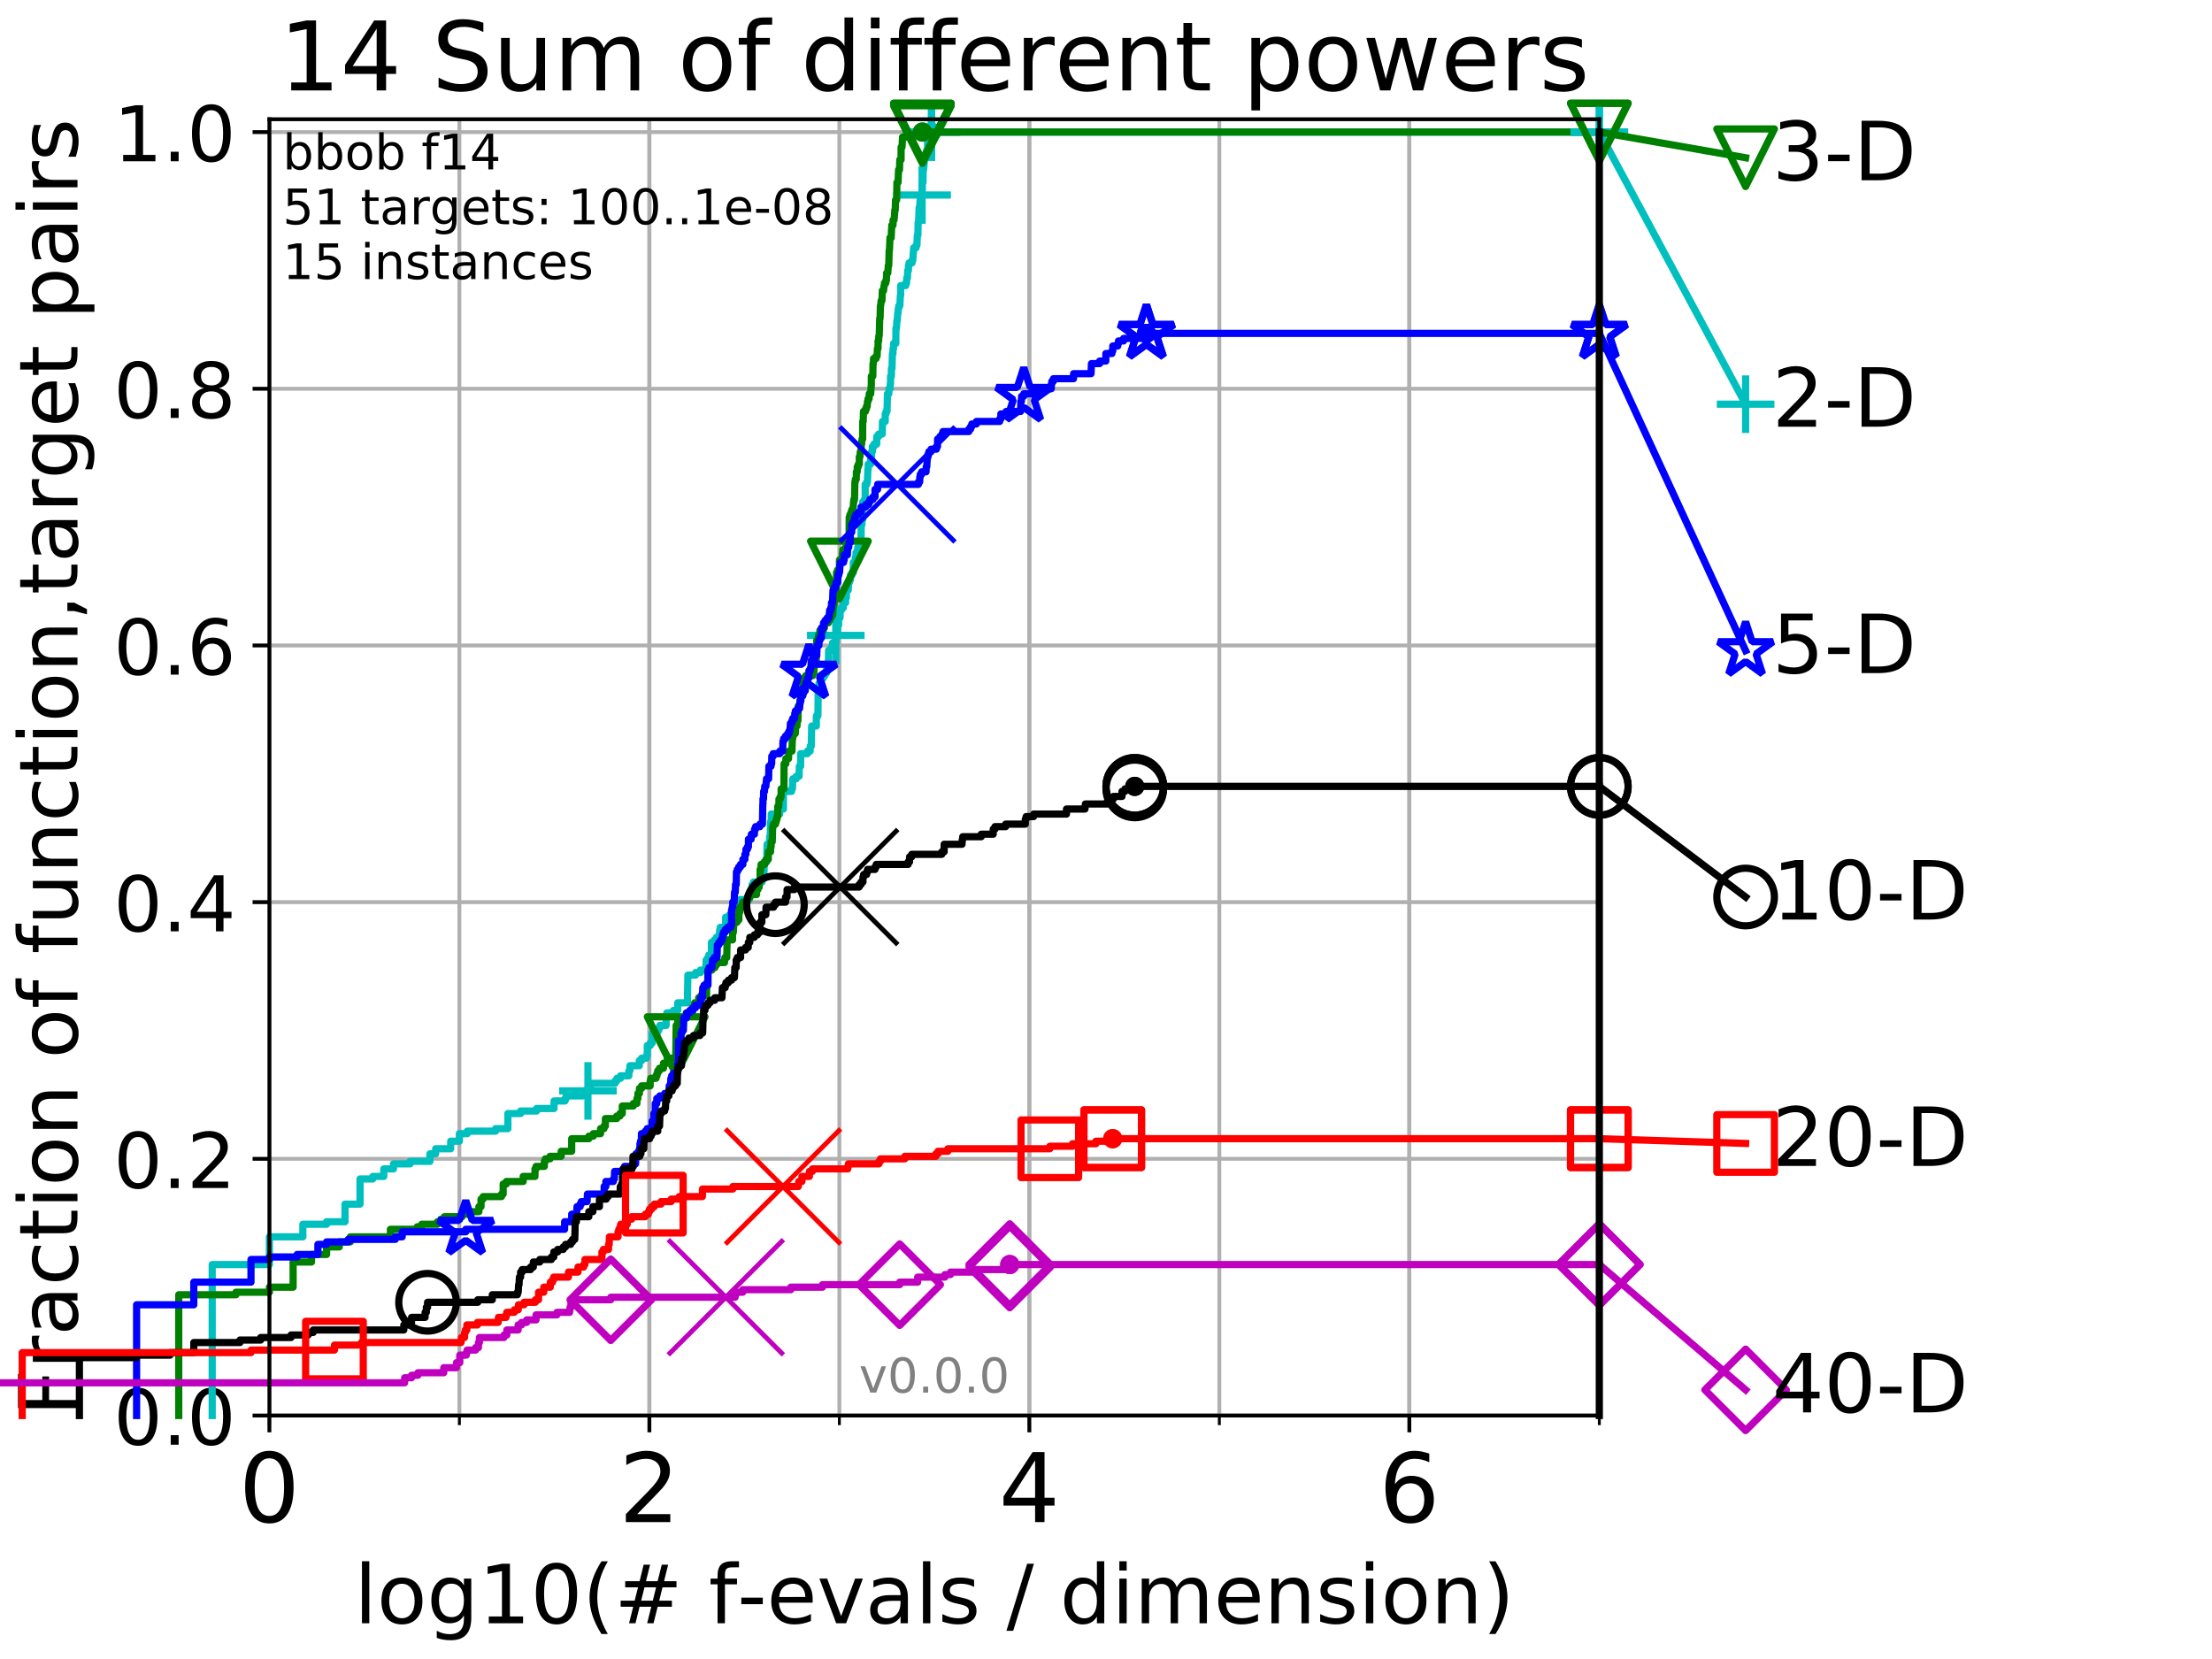 <?xml version="1.0" encoding="utf-8" standalone="no"?>
<!DOCTYPE svg PUBLIC "-//W3C//DTD SVG 1.1//EN"
  "http://www.w3.org/Graphics/SVG/1.1/DTD/svg11.dtd">
<!-- Created with matplotlib (http://matplotlib.org/) -->
<svg height="345.6pt" version="1.1" viewBox="0 0 460.8 345.6" width="460.8pt" xmlns="http://www.w3.org/2000/svg" xmlns:xlink="http://www.w3.org/1999/xlink">
 <defs>
  <style type="text/css">
*{stroke-linecap:butt;stroke-linejoin:round;}
  </style>
 </defs>
 <g id="figure_1">
  <g id="patch_1">
   <path d="M 0 345.6 
L 460.8 345.6 
L 460.8 0 
L 0 0 
z
" style="fill:#ffffff;"/>
  </g>
  <g id="axes_1">
   <g id="patch_2">
    <path d="M 56.12 294.88 
L 333.168 294.88 
L 333.168 24.84 
L 56.12 24.84 
z
" style="fill:#ffffff;"/>
   </g>
   <g id="matplotlib.axis_1">
    <g id="xtick_1">
     <g id="line2d_1">
      <path clip-path="url(#p2eb558a32c)" d="M 56.12 294.88 
L 56.12 24.84 
" style="fill:none;stroke:#b0b0b0;stroke-linecap:square;stroke-width:0.8;"/>
     </g>
     <g id="line2d_2">
      <defs>
       <path d="M 0 0 
L 0 3.5 
" id="me253d67c0a" style="stroke:#000000;stroke-width:0.8;"/>
      </defs>
      <g>
       <use style="stroke:#000000;stroke-width:0.8;" x="56.12" xlink:href="#me253d67c0a" y="294.88"/>
      </g>
     </g>
     <g id="text_1">
      <!-- 0 -->
      <defs>
       <path d="M 31.781 66.406 
Q 24.172 66.406 20.328 58.906 
Q 16.5 51.422 16.5 36.375 
Q 16.5 21.391 20.328 13.891 
Q 24.172 6.391 31.781 6.391 
Q 39.453 6.391 43.281 13.891 
Q 47.125 21.391 47.125 36.375 
Q 47.125 51.422 43.281 58.906 
Q 39.453 66.406 31.781 66.406 
z
M 31.781 74.219 
Q 44.047 74.219 50.516 64.516 
Q 56.984 54.828 56.984 36.375 
Q 56.984 17.969 50.516 8.266 
Q 44.047 -1.422 31.781 -1.422 
Q 19.531 -1.422 13.062 8.266 
Q 6.594 17.969 6.594 36.375 
Q 6.594 54.828 13.062 64.516 
Q 19.531 74.219 31.781 74.219 
z
" id="DejaVuSans-30"/>
      </defs>
      <g transform="translate(49.758 317.077)scale(0.2 -0.2)">
       <use xlink:href="#DejaVuSans-30"/>
      </g>
     </g>
    </g>
    <g id="xtick_2">
     <g id="line2d_3">
      <path clip-path="url(#p2eb558a32c)" d="M 135.277 294.88 
L 135.277 24.84 
" style="fill:none;stroke:#b0b0b0;stroke-linecap:square;stroke-width:0.8;"/>
     </g>
     <g id="line2d_4">
      <g>
       <use style="stroke:#000000;stroke-width:0.8;" x="135.277" xlink:href="#me253d67c0a" y="294.88"/>
      </g>
     </g>
     <g id="text_2">
      <!-- 2 -->
      <defs>
       <path d="M 19.188 8.297 
L 53.609 8.297 
L 53.609 0 
L 7.328 0 
L 7.328 8.297 
Q 12.938 14.109 22.625 23.891 
Q 32.328 33.688 34.812 36.531 
Q 39.547 41.844 41.422 45.531 
Q 43.312 49.219 43.312 52.781 
Q 43.312 58.594 39.234 62.25 
Q 35.156 65.922 28.609 65.922 
Q 23.969 65.922 18.812 64.312 
Q 13.672 62.703 7.812 59.422 
L 7.812 69.391 
Q 13.766 71.781 18.938 73 
Q 24.125 74.219 28.422 74.219 
Q 39.75 74.219 46.484 68.547 
Q 53.219 62.891 53.219 53.422 
Q 53.219 48.922 51.531 44.891 
Q 49.859 40.875 45.406 35.406 
Q 44.188 33.984 37.641 27.219 
Q 31.109 20.453 19.188 8.297 
z
" id="DejaVuSans-32"/>
      </defs>
      <g transform="translate(128.914 317.077)scale(0.2 -0.2)">
       <use xlink:href="#DejaVuSans-32"/>
      </g>
     </g>
    </g>
    <g id="xtick_3">
     <g id="line2d_5">
      <path clip-path="url(#p2eb558a32c)" d="M 214.433 294.88 
L 214.433 24.84 
" style="fill:none;stroke:#b0b0b0;stroke-linecap:square;stroke-width:0.8;"/>
     </g>
     <g id="line2d_6">
      <g>
       <use style="stroke:#000000;stroke-width:0.8;" x="214.433" xlink:href="#me253d67c0a" y="294.88"/>
      </g>
     </g>
     <g id="text_3">
      <!-- 4 -->
      <defs>
       <path d="M 37.797 64.312 
L 12.891 25.391 
L 37.797 25.391 
z
M 35.203 72.906 
L 47.609 72.906 
L 47.609 25.391 
L 58.016 25.391 
L 58.016 17.188 
L 47.609 17.188 
L 47.609 0 
L 37.797 0 
L 37.797 17.188 
L 4.891 17.188 
L 4.891 26.703 
z
" id="DejaVuSans-34"/>
      </defs>
      <g transform="translate(208.071 317.077)scale(0.2 -0.2)">
       <use xlink:href="#DejaVuSans-34"/>
      </g>
     </g>
    </g>
    <g id="xtick_4">
     <g id="line2d_7">
      <path clip-path="url(#p2eb558a32c)" d="M 293.59 294.88 
L 293.59 24.84 
" style="fill:none;stroke:#b0b0b0;stroke-linecap:square;stroke-width:0.8;"/>
     </g>
     <g id="line2d_8">
      <g>
       <use style="stroke:#000000;stroke-width:0.8;" x="293.59" xlink:href="#me253d67c0a" y="294.88"/>
      </g>
     </g>
     <g id="text_4">
      <!-- 6 -->
      <defs>
       <path d="M 33.016 40.375 
Q 26.375 40.375 22.484 35.828 
Q 18.609 31.297 18.609 23.391 
Q 18.609 15.531 22.484 10.953 
Q 26.375 6.391 33.016 6.391 
Q 39.656 6.391 43.531 10.953 
Q 47.406 15.531 47.406 23.391 
Q 47.406 31.297 43.531 35.828 
Q 39.656 40.375 33.016 40.375 
z
M 52.594 71.297 
L 52.594 62.312 
Q 48.875 64.062 45.094 64.984 
Q 41.312 65.922 37.594 65.922 
Q 27.828 65.922 22.672 59.328 
Q 17.531 52.734 16.797 39.406 
Q 19.672 43.656 24.016 45.922 
Q 28.375 48.188 33.594 48.188 
Q 44.578 48.188 50.953 41.516 
Q 57.328 34.859 57.328 23.391 
Q 57.328 12.156 50.688 5.359 
Q 44.047 -1.422 33.016 -1.422 
Q 20.359 -1.422 13.672 8.266 
Q 6.984 17.969 6.984 36.375 
Q 6.984 53.656 15.188 63.938 
Q 23.391 74.219 37.203 74.219 
Q 40.922 74.219 44.703 73.484 
Q 48.484 72.75 52.594 71.297 
z
" id="DejaVuSans-36"/>
      </defs>
      <g transform="translate(287.227 317.077)scale(0.2 -0.2)">
       <use xlink:href="#DejaVuSans-36"/>
      </g>
     </g>
    </g>
    <g id="xtick_5">
     <g id="line2d_9">
      <path clip-path="url(#p2eb558a32c)" d="M 56.12 294.88 
L 56.12 24.84 
" style="fill:none;stroke:#b0b0b0;stroke-linecap:square;stroke-width:0.8;"/>
     </g>
     <g id="line2d_10">
      <defs>
       <path d="M 0 0 
L 0 2 
" id="m652be1d6b3" style="stroke:#000000;stroke-width:0.6;"/>
      </defs>
      <g>
       <use style="stroke:#000000;stroke-width:0.6;" x="56.12" xlink:href="#m652be1d6b3" y="294.88"/>
      </g>
     </g>
    </g>
    <g id="xtick_6">
     <g id="line2d_11">
      <path clip-path="url(#p2eb558a32c)" d="M 95.698 294.88 
L 95.698 24.84 
" style="fill:none;stroke:#b0b0b0;stroke-linecap:square;stroke-width:0.8;"/>
     </g>
     <g id="line2d_12">
      <g>
       <use style="stroke:#000000;stroke-width:0.6;" x="95.698" xlink:href="#m652be1d6b3" y="294.88"/>
      </g>
     </g>
    </g>
    <g id="xtick_7">
     <g id="line2d_13">
      <path clip-path="url(#p2eb558a32c)" d="M 135.277 294.88 
L 135.277 24.84 
" style="fill:none;stroke:#b0b0b0;stroke-linecap:square;stroke-width:0.8;"/>
     </g>
     <g id="line2d_14">
      <g>
       <use style="stroke:#000000;stroke-width:0.6;" x="135.277" xlink:href="#m652be1d6b3" y="294.88"/>
      </g>
     </g>
    </g>
    <g id="xtick_8">
     <g id="line2d_15">
      <path clip-path="url(#p2eb558a32c)" d="M 174.855 294.88 
L 174.855 24.84 
" style="fill:none;stroke:#b0b0b0;stroke-linecap:square;stroke-width:0.8;"/>
     </g>
     <g id="line2d_16">
      <g>
       <use style="stroke:#000000;stroke-width:0.6;" x="174.855" xlink:href="#m652be1d6b3" y="294.88"/>
      </g>
     </g>
    </g>
    <g id="xtick_9">
     <g id="line2d_17">
      <path clip-path="url(#p2eb558a32c)" d="M 214.433 294.88 
L 214.433 24.84 
" style="fill:none;stroke:#b0b0b0;stroke-linecap:square;stroke-width:0.8;"/>
     </g>
     <g id="line2d_18">
      <g>
       <use style="stroke:#000000;stroke-width:0.6;" x="214.433" xlink:href="#m652be1d6b3" y="294.88"/>
      </g>
     </g>
    </g>
    <g id="xtick_10">
     <g id="line2d_19">
      <path clip-path="url(#p2eb558a32c)" d="M 254.011 294.88 
L 254.011 24.84 
" style="fill:none;stroke:#b0b0b0;stroke-linecap:square;stroke-width:0.8;"/>
     </g>
     <g id="line2d_20">
      <g>
       <use style="stroke:#000000;stroke-width:0.6;" x="254.011" xlink:href="#m652be1d6b3" y="294.88"/>
      </g>
     </g>
    </g>
    <g id="xtick_11">
     <g id="line2d_21">
      <path clip-path="url(#p2eb558a32c)" d="M 293.59 294.88 
L 293.59 24.84 
" style="fill:none;stroke:#b0b0b0;stroke-linecap:square;stroke-width:0.8;"/>
     </g>
     <g id="line2d_22">
      <g>
       <use style="stroke:#000000;stroke-width:0.6;" x="293.59" xlink:href="#m652be1d6b3" y="294.88"/>
      </g>
     </g>
    </g>
    <g id="xtick_12">
     <g id="line2d_23">
      <path clip-path="url(#p2eb558a32c)" d="M 333.168 294.88 
L 333.168 24.84 
" style="fill:none;stroke:#b0b0b0;stroke-linecap:square;stroke-width:0.8;"/>
     </g>
     <g id="line2d_24">
      <g>
       <use style="stroke:#000000;stroke-width:0.6;" x="333.168" xlink:href="#m652be1d6b3" y="294.88"/>
      </g>
     </g>
    </g>
    <g id="text_5">
     <!-- log10(# f-evals / dimension) -->
     <defs>
      <path d="M 9.422 75.984 
L 18.406 75.984 
L 18.406 0 
L 9.422 0 
z
" id="DejaVuSans-6c"/>
      <path d="M 30.609 48.391 
Q 23.391 48.391 19.188 42.75 
Q 14.984 37.109 14.984 27.297 
Q 14.984 17.484 19.156 11.844 
Q 23.344 6.203 30.609 6.203 
Q 37.797 6.203 41.984 11.859 
Q 46.188 17.531 46.188 27.297 
Q 46.188 37.016 41.984 42.703 
Q 37.797 48.391 30.609 48.391 
z
M 30.609 56 
Q 42.328 56 49.016 48.375 
Q 55.719 40.766 55.719 27.297 
Q 55.719 13.875 49.016 6.219 
Q 42.328 -1.422 30.609 -1.422 
Q 18.844 -1.422 12.172 6.219 
Q 5.516 13.875 5.516 27.297 
Q 5.516 40.766 12.172 48.375 
Q 18.844 56 30.609 56 
z
" id="DejaVuSans-6f"/>
      <path d="M 45.406 27.984 
Q 45.406 37.75 41.375 43.109 
Q 37.359 48.484 30.078 48.484 
Q 22.859 48.484 18.828 43.109 
Q 14.797 37.75 14.797 27.984 
Q 14.797 18.266 18.828 12.891 
Q 22.859 7.516 30.078 7.516 
Q 37.359 7.516 41.375 12.891 
Q 45.406 18.266 45.406 27.984 
z
M 54.391 6.781 
Q 54.391 -7.172 48.188 -13.984 
Q 42 -20.797 29.203 -20.797 
Q 24.469 -20.797 20.266 -20.094 
Q 16.062 -19.391 12.109 -17.922 
L 12.109 -9.188 
Q 16.062 -11.328 19.922 -12.344 
Q 23.781 -13.375 27.781 -13.375 
Q 36.625 -13.375 41.016 -8.766 
Q 45.406 -4.156 45.406 5.172 
L 45.406 9.625 
Q 42.625 4.781 38.281 2.391 
Q 33.938 0 27.875 0 
Q 17.828 0 11.672 7.656 
Q 5.516 15.328 5.516 27.984 
Q 5.516 40.672 11.672 48.328 
Q 17.828 56 27.875 56 
Q 33.938 56 38.281 53.609 
Q 42.625 51.219 45.406 46.391 
L 45.406 54.688 
L 54.391 54.688 
z
" id="DejaVuSans-67"/>
      <path d="M 12.406 8.297 
L 28.516 8.297 
L 28.516 63.922 
L 10.984 60.406 
L 10.984 69.391 
L 28.422 72.906 
L 38.281 72.906 
L 38.281 8.297 
L 54.391 8.297 
L 54.391 0 
L 12.406 0 
z
" id="DejaVuSans-31"/>
      <path d="M 31 75.875 
Q 24.469 64.656 21.281 53.656 
Q 18.109 42.672 18.109 31.391 
Q 18.109 20.125 21.312 9.062 
Q 24.516 -2 31 -13.188 
L 23.188 -13.188 
Q 15.875 -1.703 12.234 9.375 
Q 8.594 20.453 8.594 31.391 
Q 8.594 42.281 12.203 53.312 
Q 15.828 64.359 23.188 75.875 
z
" id="DejaVuSans-28"/>
      <path d="M 51.125 44 
L 36.922 44 
L 32.812 27.688 
L 47.125 27.688 
z
M 43.797 71.781 
L 38.719 51.516 
L 52.984 51.516 
L 58.109 71.781 
L 65.922 71.781 
L 60.891 51.516 
L 76.125 51.516 
L 76.125 44 
L 58.984 44 
L 54.984 27.688 
L 70.516 27.688 
L 70.516 20.219 
L 53.078 20.219 
L 48 0 
L 40.188 0 
L 45.219 20.219 
L 30.906 20.219 
L 25.875 0 
L 18.016 0 
L 23.094 20.219 
L 7.719 20.219 
L 7.719 27.688 
L 24.906 27.688 
L 29 44 
L 13.281 44 
L 13.281 51.516 
L 30.906 51.516 
L 35.891 71.781 
z
" id="DejaVuSans-23"/>
      <path id="DejaVuSans-20"/>
      <path d="M 37.109 75.984 
L 37.109 68.5 
L 28.516 68.5 
Q 23.688 68.5 21.797 66.547 
Q 19.922 64.594 19.922 59.516 
L 19.922 54.688 
L 34.719 54.688 
L 34.719 47.703 
L 19.922 47.703 
L 19.922 0 
L 10.891 0 
L 10.891 47.703 
L 2.297 47.703 
L 2.297 54.688 
L 10.891 54.688 
L 10.891 58.5 
Q 10.891 67.625 15.141 71.797 
Q 19.391 75.984 28.609 75.984 
z
" id="DejaVuSans-66"/>
      <path d="M 4.891 31.391 
L 31.203 31.391 
L 31.203 23.391 
L 4.891 23.391 
z
" id="DejaVuSans-2d"/>
      <path d="M 56.203 29.594 
L 56.203 25.203 
L 14.891 25.203 
Q 15.484 15.922 20.484 11.062 
Q 25.484 6.203 34.422 6.203 
Q 39.594 6.203 44.453 7.469 
Q 49.312 8.734 54.109 11.281 
L 54.109 2.781 
Q 49.266 0.734 44.188 -0.344 
Q 39.109 -1.422 33.891 -1.422 
Q 20.797 -1.422 13.156 6.188 
Q 5.516 13.812 5.516 26.812 
Q 5.516 40.234 12.766 48.109 
Q 20.016 56 32.328 56 
Q 43.359 56 49.781 48.891 
Q 56.203 41.797 56.203 29.594 
z
M 47.219 32.234 
Q 47.125 39.594 43.094 43.984 
Q 39.062 48.391 32.422 48.391 
Q 24.906 48.391 20.391 44.141 
Q 15.875 39.891 15.188 32.172 
z
" id="DejaVuSans-65"/>
      <path d="M 2.984 54.688 
L 12.5 54.688 
L 29.594 8.797 
L 46.688 54.688 
L 56.203 54.688 
L 35.688 0 
L 23.484 0 
z
" id="DejaVuSans-76"/>
      <path d="M 34.281 27.484 
Q 23.391 27.484 19.188 25 
Q 14.984 22.516 14.984 16.5 
Q 14.984 11.719 18.141 8.906 
Q 21.297 6.109 26.703 6.109 
Q 34.188 6.109 38.703 11.406 
Q 43.219 16.703 43.219 25.484 
L 43.219 27.484 
z
M 52.203 31.203 
L 52.203 0 
L 43.219 0 
L 43.219 8.297 
Q 40.141 3.328 35.547 0.953 
Q 30.953 -1.422 24.312 -1.422 
Q 15.922 -1.422 10.953 3.297 
Q 6 8.016 6 15.922 
Q 6 25.141 12.172 29.828 
Q 18.359 34.516 30.609 34.516 
L 43.219 34.516 
L 43.219 35.406 
Q 43.219 41.609 39.141 45 
Q 35.062 48.391 27.688 48.391 
Q 23 48.391 18.547 47.266 
Q 14.109 46.141 10.016 43.891 
L 10.016 52.203 
Q 14.938 54.109 19.578 55.047 
Q 24.219 56 28.609 56 
Q 40.484 56 46.344 49.844 
Q 52.203 43.703 52.203 31.203 
z
" id="DejaVuSans-61"/>
      <path d="M 44.281 53.078 
L 44.281 44.578 
Q 40.484 46.531 36.375 47.5 
Q 32.281 48.484 27.875 48.484 
Q 21.188 48.484 17.844 46.438 
Q 14.5 44.391 14.5 40.281 
Q 14.5 37.156 16.891 35.375 
Q 19.281 33.594 26.516 31.984 
L 29.594 31.297 
Q 39.156 29.25 43.188 25.516 
Q 47.219 21.781 47.219 15.094 
Q 47.219 7.469 41.188 3.016 
Q 35.156 -1.422 24.609 -1.422 
Q 20.219 -1.422 15.453 -0.562 
Q 10.688 0.297 5.422 2 
L 5.422 11.281 
Q 10.406 8.688 15.234 7.391 
Q 20.062 6.109 24.812 6.109 
Q 31.156 6.109 34.562 8.281 
Q 37.984 10.453 37.984 14.406 
Q 37.984 18.062 35.516 20.016 
Q 33.062 21.969 24.703 23.781 
L 21.578 24.516 
Q 13.234 26.266 9.516 29.906 
Q 5.812 33.547 5.812 39.891 
Q 5.812 47.609 11.281 51.797 
Q 16.75 56 26.812 56 
Q 31.781 56 36.172 55.266 
Q 40.578 54.547 44.281 53.078 
z
" id="DejaVuSans-73"/>
      <path d="M 25.391 72.906 
L 33.688 72.906 
L 8.297 -9.281 
L 0 -9.281 
z
" id="DejaVuSans-2f"/>
      <path d="M 45.406 46.391 
L 45.406 75.984 
L 54.391 75.984 
L 54.391 0 
L 45.406 0 
L 45.406 8.203 
Q 42.578 3.328 38.25 0.953 
Q 33.938 -1.422 27.875 -1.422 
Q 17.969 -1.422 11.734 6.484 
Q 5.516 14.406 5.516 27.297 
Q 5.516 40.188 11.734 48.094 
Q 17.969 56 27.875 56 
Q 33.938 56 38.25 53.625 
Q 42.578 51.266 45.406 46.391 
z
M 14.797 27.297 
Q 14.797 17.391 18.875 11.75 
Q 22.953 6.109 30.078 6.109 
Q 37.203 6.109 41.297 11.75 
Q 45.406 17.391 45.406 27.297 
Q 45.406 37.203 41.297 42.844 
Q 37.203 48.484 30.078 48.484 
Q 22.953 48.484 18.875 42.844 
Q 14.797 37.203 14.797 27.297 
z
" id="DejaVuSans-64"/>
      <path d="M 9.422 54.688 
L 18.406 54.688 
L 18.406 0 
L 9.422 0 
z
M 9.422 75.984 
L 18.406 75.984 
L 18.406 64.594 
L 9.422 64.594 
z
" id="DejaVuSans-69"/>
      <path d="M 52 44.188 
Q 55.375 50.25 60.062 53.125 
Q 64.75 56 71.094 56 
Q 79.641 56 84.281 50.016 
Q 88.922 44.047 88.922 33.016 
L 88.922 0 
L 79.891 0 
L 79.891 32.719 
Q 79.891 40.578 77.094 44.375 
Q 74.312 48.188 68.609 48.188 
Q 61.625 48.188 57.562 43.547 
Q 53.516 38.922 53.516 30.906 
L 53.516 0 
L 44.484 0 
L 44.484 32.719 
Q 44.484 40.625 41.703 44.406 
Q 38.922 48.188 33.109 48.188 
Q 26.219 48.188 22.156 43.531 
Q 18.109 38.875 18.109 30.906 
L 18.109 0 
L 9.078 0 
L 9.078 54.688 
L 18.109 54.688 
L 18.109 46.188 
Q 21.188 51.219 25.484 53.609 
Q 29.781 56 35.688 56 
Q 41.656 56 45.828 52.969 
Q 50 49.953 52 44.188 
z
" id="DejaVuSans-6d"/>
      <path d="M 54.891 33.016 
L 54.891 0 
L 45.906 0 
L 45.906 32.719 
Q 45.906 40.484 42.875 44.328 
Q 39.844 48.188 33.797 48.188 
Q 26.516 48.188 22.312 43.547 
Q 18.109 38.922 18.109 30.906 
L 18.109 0 
L 9.078 0 
L 9.078 54.688 
L 18.109 54.688 
L 18.109 46.188 
Q 21.344 51.125 25.703 53.562 
Q 30.078 56 35.797 56 
Q 45.219 56 50.047 50.172 
Q 54.891 44.344 54.891 33.016 
z
" id="DejaVuSans-6e"/>
      <path d="M 8.016 75.875 
L 15.828 75.875 
Q 23.141 64.359 26.781 53.312 
Q 30.422 42.281 30.422 31.391 
Q 30.422 20.453 26.781 9.375 
Q 23.141 -1.703 15.828 -13.188 
L 8.016 -13.188 
Q 14.5 -2 17.703 9.062 
Q 20.906 20.125 20.906 31.391 
Q 20.906 42.672 17.703 53.656 
Q 14.5 64.656 8.016 75.875 
z
" id="DejaVuSans-29"/>
     </defs>
     <g transform="translate(73.803 338.154)scale(0.17 -0.17)">
      <use xlink:href="#DejaVuSans-6c"/>
      <use x="27.783" xlink:href="#DejaVuSans-6f"/>
      <use x="88.965" xlink:href="#DejaVuSans-67"/>
      <use x="152.441" xlink:href="#DejaVuSans-31"/>
      <use x="216.064" xlink:href="#DejaVuSans-30"/>
      <use x="279.688" xlink:href="#DejaVuSans-28"/>
      <use x="318.701" xlink:href="#DejaVuSans-23"/>
      <use x="402.49" xlink:href="#DejaVuSans-20"/>
      <use x="434.277" xlink:href="#DejaVuSans-66"/>
      <use x="469.404" xlink:href="#DejaVuSans-2d"/>
      <use x="505.488" xlink:href="#DejaVuSans-65"/>
      <use x="567.012" xlink:href="#DejaVuSans-76"/>
      <use x="626.191" xlink:href="#DejaVuSans-61"/>
      <use x="687.471" xlink:href="#DejaVuSans-6c"/>
      <use x="715.254" xlink:href="#DejaVuSans-73"/>
      <use x="767.354" xlink:href="#DejaVuSans-20"/>
      <use x="799.141" xlink:href="#DejaVuSans-2f"/>
      <use x="832.832" xlink:href="#DejaVuSans-20"/>
      <use x="864.619" xlink:href="#DejaVuSans-64"/>
      <use x="928.096" xlink:href="#DejaVuSans-69"/>
      <use x="955.879" xlink:href="#DejaVuSans-6d"/>
      <use x="1053.291" xlink:href="#DejaVuSans-65"/>
      <use x="1114.814" xlink:href="#DejaVuSans-6e"/>
      <use x="1178.193" xlink:href="#DejaVuSans-73"/>
      <use x="1230.293" xlink:href="#DejaVuSans-69"/>
      <use x="1258.076" xlink:href="#DejaVuSans-6f"/>
      <use x="1319.258" xlink:href="#DejaVuSans-6e"/>
      <use x="1382.637" xlink:href="#DejaVuSans-29"/>
     </g>
    </g>
   </g>
   <g id="matplotlib.axis_2">
    <g id="ytick_1">
     <g id="line2d_25">
      <path clip-path="url(#p2eb558a32c)" d="M 56.12 294.88 
L 333.168 294.88 
" style="fill:none;stroke:#b0b0b0;stroke-linecap:square;stroke-width:0.8;"/>
     </g>
     <g id="line2d_26">
      <defs>
       <path d="M 0 0 
L -3.5 0 
" id="m1d4e9387da" style="stroke:#000000;stroke-width:0.8;"/>
      </defs>
      <g>
       <use style="stroke:#000000;stroke-width:0.8;" x="56.12" xlink:href="#m1d4e9387da" y="294.88"/>
      </g>
     </g>
     <g id="text_6">
      <!-- 0.0 -->
      <defs>
       <path d="M 10.688 12.406 
L 21 12.406 
L 21 0 
L 10.688 0 
z
" id="DejaVuSans-2e"/>
      </defs>
      <g transform="translate(23.675 300.959)scale(0.16 -0.16)">
       <use xlink:href="#DejaVuSans-30"/>
       <use x="63.623" xlink:href="#DejaVuSans-2e"/>
       <use x="95.41" xlink:href="#DejaVuSans-30"/>
      </g>
     </g>
    </g>
    <g id="ytick_2">
     <g id="line2d_27">
      <path clip-path="url(#p2eb558a32c)" d="M 56.12 241.407 
L 333.168 241.407 
" style="fill:none;stroke:#b0b0b0;stroke-linecap:square;stroke-width:0.8;"/>
     </g>
     <g id="line2d_28">
      <g>
       <use style="stroke:#000000;stroke-width:0.8;" x="56.12" xlink:href="#m1d4e9387da" y="241.407"/>
      </g>
     </g>
     <g id="text_7">
      <!-- 0.2 -->
      <g transform="translate(23.675 247.485)scale(0.16 -0.16)">
       <use xlink:href="#DejaVuSans-30"/>
       <use x="63.623" xlink:href="#DejaVuSans-2e"/>
       <use x="95.41" xlink:href="#DejaVuSans-32"/>
      </g>
     </g>
    </g>
    <g id="ytick_3">
     <g id="line2d_29">
      <path clip-path="url(#p2eb558a32c)" d="M 56.12 187.933 
L 333.168 187.933 
" style="fill:none;stroke:#b0b0b0;stroke-linecap:square;stroke-width:0.8;"/>
     </g>
     <g id="line2d_30">
      <g>
       <use style="stroke:#000000;stroke-width:0.8;" x="56.12" xlink:href="#m1d4e9387da" y="187.933"/>
      </g>
     </g>
     <g id="text_8">
      <!-- 0.4 -->
      <g transform="translate(23.675 194.012)scale(0.16 -0.16)">
       <use xlink:href="#DejaVuSans-30"/>
       <use x="63.623" xlink:href="#DejaVuSans-2e"/>
       <use x="95.41" xlink:href="#DejaVuSans-34"/>
      </g>
     </g>
    </g>
    <g id="ytick_4">
     <g id="line2d_31">
      <path clip-path="url(#p2eb558a32c)" d="M 56.12 134.46 
L 333.168 134.46 
" style="fill:none;stroke:#b0b0b0;stroke-linecap:square;stroke-width:0.8;"/>
     </g>
     <g id="line2d_32">
      <g>
       <use style="stroke:#000000;stroke-width:0.8;" x="56.12" xlink:href="#m1d4e9387da" y="134.46"/>
      </g>
     </g>
     <g id="text_9">
      <!-- 0.6 -->
      <g transform="translate(23.675 140.539)scale(0.16 -0.16)">
       <use xlink:href="#DejaVuSans-30"/>
       <use x="63.623" xlink:href="#DejaVuSans-2e"/>
       <use x="95.41" xlink:href="#DejaVuSans-36"/>
      </g>
     </g>
    </g>
    <g id="ytick_5">
     <g id="line2d_33">
      <path clip-path="url(#p2eb558a32c)" d="M 56.12 80.987 
L 333.168 80.987 
" style="fill:none;stroke:#b0b0b0;stroke-linecap:square;stroke-width:0.8;"/>
     </g>
     <g id="line2d_34">
      <g>
       <use style="stroke:#000000;stroke-width:0.8;" x="56.12" xlink:href="#m1d4e9387da" y="80.987"/>
      </g>
     </g>
     <g id="text_10">
      <!-- 0.8 -->
      <defs>
       <path d="M 31.781 34.625 
Q 24.75 34.625 20.719 30.859 
Q 16.703 27.094 16.703 20.516 
Q 16.703 13.922 20.719 10.156 
Q 24.75 6.391 31.781 6.391 
Q 38.812 6.391 42.859 10.172 
Q 46.922 13.969 46.922 20.516 
Q 46.922 27.094 42.891 30.859 
Q 38.875 34.625 31.781 34.625 
z
M 21.922 38.812 
Q 15.578 40.375 12.031 44.719 
Q 8.5 49.078 8.5 55.328 
Q 8.5 64.062 14.719 69.141 
Q 20.953 74.219 31.781 74.219 
Q 42.672 74.219 48.875 69.141 
Q 55.078 64.062 55.078 55.328 
Q 55.078 49.078 51.531 44.719 
Q 48 40.375 41.703 38.812 
Q 48.828 37.156 52.797 32.312 
Q 56.781 27.484 56.781 20.516 
Q 56.781 9.906 50.312 4.234 
Q 43.844 -1.422 31.781 -1.422 
Q 19.734 -1.422 13.25 4.234 
Q 6.781 9.906 6.781 20.516 
Q 6.781 27.484 10.781 32.312 
Q 14.797 37.156 21.922 38.812 
z
M 18.312 54.391 
Q 18.312 48.734 21.844 45.562 
Q 25.391 42.391 31.781 42.391 
Q 38.141 42.391 41.719 45.562 
Q 45.312 48.734 45.312 54.391 
Q 45.312 60.062 41.719 63.234 
Q 38.141 66.406 31.781 66.406 
Q 25.391 66.406 21.844 63.234 
Q 18.312 60.062 18.312 54.391 
z
" id="DejaVuSans-38"/>
      </defs>
      <g transform="translate(23.675 87.066)scale(0.16 -0.16)">
       <use xlink:href="#DejaVuSans-30"/>
       <use x="63.623" xlink:href="#DejaVuSans-2e"/>
       <use x="95.41" xlink:href="#DejaVuSans-38"/>
      </g>
     </g>
    </g>
    <g id="ytick_6">
     <g id="line2d_35">
      <path clip-path="url(#p2eb558a32c)" d="M 56.12 27.514 
L 333.168 27.514 
" style="fill:none;stroke:#b0b0b0;stroke-linecap:square;stroke-width:0.8;"/>
     </g>
     <g id="line2d_36">
      <g>
       <use style="stroke:#000000;stroke-width:0.8;" x="56.12" xlink:href="#m1d4e9387da" y="27.514"/>
      </g>
     </g>
     <g id="text_11">
      <!-- 1.0 -->
      <g transform="translate(23.675 33.592)scale(0.16 -0.16)">
       <use xlink:href="#DejaVuSans-31"/>
       <use x="63.623" xlink:href="#DejaVuSans-2e"/>
       <use x="95.41" xlink:href="#DejaVuSans-30"/>
      </g>
     </g>
    </g>
    <g id="text_12">
     <!-- Fraction of function,target pairs -->
     <defs>
      <path d="M 9.812 72.906 
L 51.703 72.906 
L 51.703 64.594 
L 19.672 64.594 
L 19.672 43.109 
L 48.578 43.109 
L 48.578 34.812 
L 19.672 34.812 
L 19.672 0 
L 9.812 0 
z
" id="DejaVuSans-46"/>
      <path d="M 41.109 46.297 
Q 39.594 47.172 37.812 47.578 
Q 36.031 48 33.891 48 
Q 26.266 48 22.188 43.047 
Q 18.109 38.094 18.109 28.812 
L 18.109 0 
L 9.078 0 
L 9.078 54.688 
L 18.109 54.688 
L 18.109 46.188 
Q 20.953 51.172 25.484 53.578 
Q 30.031 56 36.531 56 
Q 37.453 56 38.578 55.875 
Q 39.703 55.766 41.062 55.516 
z
" id="DejaVuSans-72"/>
      <path d="M 48.781 52.594 
L 48.781 44.188 
Q 44.969 46.297 41.141 47.344 
Q 37.312 48.391 33.406 48.391 
Q 24.656 48.391 19.812 42.844 
Q 14.984 37.312 14.984 27.297 
Q 14.984 17.281 19.812 11.734 
Q 24.656 6.203 33.406 6.203 
Q 37.312 6.203 41.141 7.25 
Q 44.969 8.297 48.781 10.406 
L 48.781 2.094 
Q 45.016 0.344 40.984 -0.531 
Q 36.969 -1.422 32.422 -1.422 
Q 20.062 -1.422 12.781 6.344 
Q 5.516 14.109 5.516 27.297 
Q 5.516 40.672 12.859 48.328 
Q 20.219 56 33.016 56 
Q 37.156 56 41.109 55.141 
Q 45.062 54.297 48.781 52.594 
z
" id="DejaVuSans-63"/>
      <path d="M 18.312 70.219 
L 18.312 54.688 
L 36.812 54.688 
L 36.812 47.703 
L 18.312 47.703 
L 18.312 18.016 
Q 18.312 11.328 20.141 9.422 
Q 21.969 7.516 27.594 7.516 
L 36.812 7.516 
L 36.812 0 
L 27.594 0 
Q 17.188 0 13.234 3.875 
Q 9.281 7.766 9.281 18.016 
L 9.281 47.703 
L 2.688 47.703 
L 2.688 54.688 
L 9.281 54.688 
L 9.281 70.219 
z
" id="DejaVuSans-74"/>
      <path d="M 8.5 21.578 
L 8.5 54.688 
L 17.484 54.688 
L 17.484 21.922 
Q 17.484 14.156 20.5 10.266 
Q 23.531 6.391 29.594 6.391 
Q 36.859 6.391 41.078 11.031 
Q 45.312 15.672 45.312 23.688 
L 45.312 54.688 
L 54.297 54.688 
L 54.297 0 
L 45.312 0 
L 45.312 8.406 
Q 42.047 3.422 37.719 1 
Q 33.406 -1.422 27.688 -1.422 
Q 18.266 -1.422 13.375 4.438 
Q 8.5 10.297 8.5 21.578 
z
M 31.109 56 
z
" id="DejaVuSans-75"/>
      <path d="M 11.719 12.406 
L 22.016 12.406 
L 22.016 4 
L 14.016 -11.625 
L 7.719 -11.625 
L 11.719 4 
z
" id="DejaVuSans-2c"/>
      <path d="M 18.109 8.203 
L 18.109 -20.797 
L 9.078 -20.797 
L 9.078 54.688 
L 18.109 54.688 
L 18.109 46.391 
Q 20.953 51.266 25.266 53.625 
Q 29.594 56 35.594 56 
Q 45.562 56 51.781 48.094 
Q 58.016 40.188 58.016 27.297 
Q 58.016 14.406 51.781 6.484 
Q 45.562 -1.422 35.594 -1.422 
Q 29.594 -1.422 25.266 0.953 
Q 20.953 3.328 18.109 8.203 
z
M 48.688 27.297 
Q 48.688 37.203 44.609 42.844 
Q 40.531 48.484 33.406 48.484 
Q 26.266 48.484 22.188 42.844 
Q 18.109 37.203 18.109 27.297 
Q 18.109 17.391 22.188 11.75 
Q 26.266 6.109 33.406 6.109 
Q 40.531 6.109 44.609 11.75 
Q 48.688 17.391 48.688 27.297 
z
" id="DejaVuSans-70"/>
     </defs>
     <g transform="translate(16.14 294.999)rotate(-90)scale(0.17 -0.17)">
      <use xlink:href="#DejaVuSans-46"/>
      <use x="57.41" xlink:href="#DejaVuSans-72"/>
      <use x="98.523" xlink:href="#DejaVuSans-61"/>
      <use x="159.803" xlink:href="#DejaVuSans-63"/>
      <use x="214.783" xlink:href="#DejaVuSans-74"/>
      <use x="253.992" xlink:href="#DejaVuSans-69"/>
      <use x="281.775" xlink:href="#DejaVuSans-6f"/>
      <use x="342.957" xlink:href="#DejaVuSans-6e"/>
      <use x="406.336" xlink:href="#DejaVuSans-20"/>
      <use x="438.123" xlink:href="#DejaVuSans-6f"/>
      <use x="499.305" xlink:href="#DejaVuSans-66"/>
      <use x="534.51" xlink:href="#DejaVuSans-20"/>
      <use x="566.297" xlink:href="#DejaVuSans-66"/>
      <use x="601.502" xlink:href="#DejaVuSans-75"/>
      <use x="664.881" xlink:href="#DejaVuSans-6e"/>
      <use x="728.26" xlink:href="#DejaVuSans-63"/>
      <use x="783.24" xlink:href="#DejaVuSans-74"/>
      <use x="822.449" xlink:href="#DejaVuSans-69"/>
      <use x="850.232" xlink:href="#DejaVuSans-6f"/>
      <use x="911.414" xlink:href="#DejaVuSans-6e"/>
      <use x="974.793" xlink:href="#DejaVuSans-2c"/>
      <use x="1006.58" xlink:href="#DejaVuSans-74"/>
      <use x="1045.789" xlink:href="#DejaVuSans-61"/>
      <use x="1107.068" xlink:href="#DejaVuSans-72"/>
      <use x="1148.166" xlink:href="#DejaVuSans-67"/>
      <use x="1211.643" xlink:href="#DejaVuSans-65"/>
      <use x="1273.166" xlink:href="#DejaVuSans-74"/>
      <use x="1312.375" xlink:href="#DejaVuSans-20"/>
      <use x="1344.162" xlink:href="#DejaVuSans-70"/>
      <use x="1407.639" xlink:href="#DejaVuSans-61"/>
      <use x="1468.918" xlink:href="#DejaVuSans-69"/>
      <use x="1496.701" xlink:href="#DejaVuSans-72"/>
      <use x="1537.814" xlink:href="#DejaVuSans-73"/>
     </g>
    </g>
   </g>
   <g id="line2d_37">
    <defs>
     <path d="M 0 1.5 
C 0.398 1.5 0.779 1.342 1.061 1.061 
C 1.342 0.779 1.5 0.398 1.5 0 
C 1.5 -0.398 1.342 -0.779 1.061 -1.061 
C 0.779 -1.342 0.398 -1.5 0 -1.5 
C -0.398 -1.5 -0.779 -1.342 -1.061 -1.061 
C -1.342 -0.779 -1.5 -0.398 -1.5 0 
C -1.5 0.398 -1.342 0.779 -1.061 1.061 
C -0.779 1.342 -0.398 1.5 0 1.5 
z
" id="mfcfc0c5d3a" style="stroke:#00bfbf;"/>
    </defs>
    <g>
     <use style="fill:#00bfbf;stroke:#00bfbf;" x="194.054" xlink:href="#mfcfc0c5d3a" y="27.514"/>
     <use style="fill:#00bfbf;stroke:#00bfbf;" x="194.054" xlink:href="#mfcfc0c5d3a" y="27.514"/>
    </g>
   </g>
   <g id="line2d_38">
    <path d="M 44.206 294.88 
L 44.206 263.425 
L 56.12 263.425 
L 56.12 257.658 
L 63.089 257.658 
L 63.089 255.037 
L 68.034 255.037 
L 68.034 254.513 
L 71.87 254.513 
L 71.87 250.843 
L 75.004 250.843 
L 75.004 245.601 
L 77.653 245.601 
L 77.653 245.076 
L 79.949 245.076 
L 79.949 243.504 
L 81.973 243.504 
L 81.973 242.455 
L 85.422 242.455 
L 85.422 241.931 
L 89.568 241.931 
L 89.568 240.358 
L 90.753 240.358 
L 90.753 239.31 
L 93.887 239.31 
L 93.887 237.737 
L 95.698 237.737 
L 95.698 236.164 
L 97.337 236.164 
L 97.337 235.64 
L 103.231 235.64 
L 103.231 235.116 
L 105.802 235.116 
L 105.802 231.97 
L 108.451 231.97 
L 108.451 231.446 
L 111.788 231.446 
L 111.788 230.922 
L 115.421 230.922 
L 115.421 229.349 
L 117.716 229.349 
L 117.716 228.825 
L 117.953 228.825 
L 117.953 228.301 
L 121.359 228.301 
L 121.359 227.252 
L 122.481 227.252 
L 122.481 226.728 
L 123.015 226.728 
L 123.015 225.679 
L 128.134 225.679 
L 128.134 225.155 
L 128.521 225.155 
L 128.521 224.631 
L 129.268 224.631 
L 129.268 224.107 
L 131.006 224.107 
L 131.006 223.058 
L 131.225 223.058 
L 131.225 222.01 
L 133.177 222.01 
L 133.177 220.961 
L 133.655 220.961 
L 133.655 220.437 
L 134.664 220.437 
L 134.664 219.913 
L 134.841 219.913 
L 134.841 217.816 
L 135.448 217.816 
L 135.448 217.291 
L 135.868 217.291 
L 135.868 215.194 
L 136.915 215.194 
L 136.915 214.67 
L 137.225 214.67 
L 137.225 214.146 
L 137.453 214.146 
L 137.453 213.622 
L 138.765 213.622 
L 138.765 212.049 
L 138.905 212.049 
L 138.905 211 
L 140.307 211 
L 140.307 210.476 
L 141.182 210.476 
L 141.182 208.903 
L 143.193 208.903 
L 143.301 203.137 
L 144.896 203.137 
L 144.896 202.612 
L 145.897 202.612 
L 145.897 202.088 
L 147.018 202.088 
L 147.105 199.991 
L 147.447 199.991 
L 147.447 199.467 
L 147.657 199.467 
L 147.657 198.943 
L 148.192 198.943 
L 148.192 196.321 
L 148.829 196.321 
L 148.829 195.797 
L 149.215 195.797 
L 149.215 195.273 
L 149.816 195.273 
L 149.926 193.7 
L 150.036 193.7 
L 150.036 193.176 
L 151.163 193.176 
L 151.163 191.079 
L 151.963 191.079 
L 151.963 190.555 
L 152.913 190.555 
L 152.913 189.506 
L 153.127 189.506 
L 153.127 188.982 
L 153.637 188.982 
L 153.637 187.933 
L 154.16 187.933 
L 154.16 187.409 
L 156.108 187.409 
L 156.108 186.361 
L 156.538 186.361 
L 156.637 184.788 
L 156.687 184.788 
L 156.687 184.264 
L 156.981 184.264 
L 156.981 183.739 
L 158.758 183.739 
L 158.758 183.215 
L 158.976 183.215 
L 158.976 181.642 
L 159.169 181.642 
L 159.169 179.546 
L 159.738 179.546 
L 159.8 175.876 
L 160.328 175.876 
L 160.328 174.303 
L 160.448 174.303 
L 160.527 171.158 
L 160.665 171.158 
L 160.665 169.585 
L 162.417 169.585 
L 162.417 168.536 
L 163.197 168.536 
L 163.197 164.867 
L 164.889 164.867 
L 164.889 164.342 
L 165.072 164.342 
L 165.163 162.245 
L 165.858 162.245 
L 165.858 161.721 
L 166.457 161.721 
L 166.513 159.624 
L 166.79 159.624 
L 166.79 157.003 
L 168.201 157.003 
L 168.201 156.479 
L 168.761 156.479 
L 168.785 155.43 
L 169.004 155.43 
L 169.089 151.236 
L 170.058 151.236 
L 170.058 149.139 
L 170.385 149.139 
L 170.451 143.372 
L 170.617 143.372 
L 170.617 142.324 
L 170.901 142.324 
L 170.901 141.275 
L 171.507 141.275 
L 171.507 140.751 
L 171.837 140.751 
L 171.837 140.227 
L 172.192 140.227 
L 172.192 139.178 
L 172.56 139.178 
L 172.609 135.509 
L 173.12 135.509 
L 173.12 134.984 
L 173.431 134.984 
L 173.431 133.936 
L 174.108 133.936 
L 174.108 132.363 
L 174.481 132.363 
L 174.481 130.266 
L 174.699 130.266 
L 174.699 128.693 
L 174.992 128.693 
L 175.026 127.121 
L 175.288 127.121 
L 175.288 126.596 
L 175.693 126.596 
L 175.693 125.548 
L 176.154 125.548 
L 176.154 124.499 
L 176.32 124.499 
L 176.32 122.927 
L 176.703 122.927 
L 176.78 121.354 
L 176.933 121.354 
L 176.933 120.83 
L 177.167 120.83 
L 177.167 119.781 
L 177.487 119.781 
L 177.487 119.257 
L 177.765 119.257 
L 177.765 117.16 
L 178.131 117.16 
L 178.181 116.112 
L 178.322 116.112 
L 178.322 115.063 
L 178.677 115.063 
L 178.677 114.015 
L 179.071 114.015 
L 179.071 112.966 
L 179.384 112.966 
L 179.384 109.296 
L 179.562 109.296 
L 179.562 108.248 
L 179.711 108.248 
L 179.711 104.578 
L 180.051 104.578 
L 180.051 104.054 
L 180.235 104.054 
L 180.235 100.908 
L 180.571 100.908 
L 180.571 100.384 
L 180.7 100.384 
L 180.797 97.763 
L 180.858 97.763 
L 180.858 96.714 
L 181.354 96.714 
L 181.354 95.666 
L 181.553 95.666 
L 181.576 94.093 
L 181.727 94.093 
L 181.727 93.045 
L 182.052 93.045 
L 182.052 92.52 
L 182.636 92.52 
L 182.636 90.948 
L 183.035 90.948 
L 183.035 90.423 
L 183.788 90.423 
L 183.833 87.802 
L 184.405 87.802 
L 184.405 86.229 
L 184.577 86.229 
L 184.577 85.705 
L 184.79 85.705 
L 184.872 82.035 
L 185.172 82.035 
L 185.172 80.987 
L 185.406 80.987 
L 185.462 79.938 
L 185.517 79.938 
L 185.517 78.366 
L 185.692 78.366 
L 185.692 76.793 
L 185.819 76.793 
L 185.91 73.647 
L 186.027 73.647 
L 186.027 72.599 
L 186.139 72.599 
L 186.139 71.55 
L 186.618 71.55 
L 186.635 68.405 
L 186.748 68.405 
L 186.829 66.832 
L 186.915 66.832 
L 187.012 65.259 
L 187.076 65.259 
L 187.139 64.211 
L 187.24 64.211 
L 187.24 63.687 
L 187.456 63.687 
L 187.554 61.59 
L 187.62 61.59 
L 187.62 59.493 
L 188.683 59.493 
L 188.683 58.969 
L 188.855 58.969 
L 188.874 57.92 
L 189.029 57.92 
L 189.089 56.347 
L 189.246 56.347 
L 189.246 55.299 
L 189.368 55.299 
L 189.368 54.775 
L 189.982 54.775 
L 189.982 54.25 
L 190.152 54.25 
L 190.254 52.678 
L 190.278 52.678 
L 190.327 51.629 
L 190.827 51.629 
L 190.827 51.105 
L 191.016 51.105 
L 191.096 49.008 
L 191.216 49.008 
L 191.256 46.387 
L 191.361 46.387 
L 191.466 43.241 
L 191.583 43.241 
L 191.674 41.668 
L 191.713 41.668 
L 191.713 40.62 
L 192.089 40.62 
L 192.13 37.999 
L 192.271 37.999 
L 192.312 35.377 
L 192.402 35.377 
L 192.494 34.329 
L 192.513 34.329 
L 192.58 32.756 
L 192.672 32.756 
L 192.672 32.232 
L 192.893 32.232 
L 192.893 31.708 
L 193.099 31.708 
L 193.099 31.183 
L 193.236 31.183 
L 193.236 29.611 
L 193.508 29.611 
L 193.508 28.562 
L 194.054 28.562 
L 194.054 27.514 
L 333.168 27.514 
L 333.168 27.514 
" style="fill:none;stroke:#00bfbf;stroke-linecap:square;stroke-width:1.5;"/>
   </g>
   <g id="line2d_39">
    <defs>
     <path d="M -6 0 
L 6 0 
M 0 6 
L 0 -6 
" id="m6d4afe61e1" style="stroke:#00bfbf;stroke-width:1.5;"/>
    </defs>
    <g>
     <use style="fill-opacity:0;stroke:#00bfbf;stroke-width:1.5;" x="122.481" xlink:href="#m6d4afe61e1" y="227.252"/>
     <use style="fill-opacity:0;stroke:#00bfbf;stroke-width:1.5;" x="174.108" xlink:href="#m6d4afe61e1" y="132.363"/>
     <use style="fill-opacity:0;stroke:#00bfbf;stroke-width:1.5;" x="192.089" xlink:href="#m6d4afe61e1" y="40.62"/>
     <use style="fill-opacity:0;stroke:#00bfbf;stroke-width:1.5;" x="194.054" xlink:href="#m6d4afe61e1" y="27.514"/>
     <use style="fill-opacity:0;stroke:#00bfbf;stroke-width:1.5;" x="194.054" xlink:href="#m6d4afe61e1" y="27.514"/>
     <use style="fill-opacity:0;stroke:#00bfbf;stroke-width:1.5;" x="333.168" xlink:href="#m6d4afe61e1" y="27.514"/>
    </g>
   </g>
   <g id="line2d_40">
    <path style="fill:none;stroke:#00bfbf;stroke-linecap:square;stroke-width:1.5;"/>
    <g/>
   </g>
   <g id="line2d_41">
    <defs>
     <path d="M 0 1.5 
C 0.398 1.5 0.779 1.342 1.061 1.061 
C 1.342 0.779 1.5 0.398 1.5 0 
C 1.5 -0.398 1.342 -0.779 1.061 -1.061 
C 0.779 -1.342 0.398 -1.5 0 -1.5 
C -0.398 -1.5 -0.779 -1.342 -1.061 -1.061 
C -1.342 -0.779 -1.5 -0.398 -1.5 0 
C -1.5 0.398 -1.342 0.779 -1.061 1.061 
C -0.779 1.342 -0.398 1.5 0 1.5 
z
" id="m9a4d3c990d" style="stroke:#008000;"/>
    </defs>
    <g>
     <use style="fill:#008000;stroke:#008000;" x="192.151" xlink:href="#m9a4d3c990d" y="27.514"/>
     <use style="fill:#008000;stroke:#008000;" x="192.151" xlink:href="#m9a4d3c990d" y="27.514"/>
    </g>
   </g>
   <g id="line2d_42">
    <path d="M 37.236 294.88 
L 37.236 269.716 
L 49.151 269.716 
L 49.151 269.192 
L 56.12 269.192 
L 56.12 268.143 
L 61.065 268.143 
L 61.065 262.901 
L 64.9 262.901 
L 64.9 261.328 
L 68.034 261.328 
L 68.034 259.755 
L 70.684 259.755 
L 70.684 258.707 
L 72.979 258.707 
L 72.979 257.658 
L 81.324 257.658 
L 81.324 256.086 
L 86.918 256.086 
L 86.918 255.561 
L 87.847 255.561 
L 87.847 255.037 
L 91.131 255.037 
L 91.131 254.513 
L 91.863 254.513 
L 91.863 253.989 
L 92.564 253.989 
L 92.564 253.464 
L 96.262 253.464 
L 96.262 252.94 
L 97.85 252.94 
L 97.85 252.416 
L 99.761 252.416 
L 99.761 251.367 
L 100.208 251.367 
L 100.208 249.795 
L 100.643 249.795 
L 100.643 249.27 
L 104.479 249.27 
L 104.479 248.746 
L 104.819 248.746 
L 104.819 246.649 
L 105.48 246.649 
L 105.48 246.125 
L 108.988 246.125 
L 108.988 245.076 
L 111.448 245.076 
L 111.448 243.504 
L 111.676 243.504 
L 111.676 242.979 
L 113.396 242.979 
L 113.396 241.931 
L 113.599 241.931 
L 113.599 241.407 
L 114.582 241.407 
L 114.582 240.882 
L 116.901 240.882 
L 116.901 239.834 
L 119.092 239.834 
L 119.092 237.213 
L 122.661 237.213 
L 122.661 236.689 
L 123.59 236.689 
L 123.59 236.164 
L 125.104 236.164 
L 125.104 235.116 
L 125.814 235.116 
L 125.814 234.592 
L 126.11 234.592 
L 126.11 233.019 
L 128.478 233.019 
L 128.478 232.495 
L 129.146 232.495 
L 129.146 231.97 
L 129.63 231.97 
L 129.63 230.398 
L 131.935 230.398 
L 131.935 229.873 
L 132.684 229.873 
L 132.684 228.825 
L 132.883 228.825 
L 132.883 227.776 
L 133.209 227.776 
L 133.209 226.728 
L 133.655 226.728 
L 133.655 226.204 
L 135.448 226.204 
L 135.448 225.155 
L 135.561 225.155 
L 135.561 224.631 
L 136.652 224.631 
L 136.652 224.107 
L 136.863 224.107 
L 136.863 223.582 
L 137.019 223.582 
L 137.019 223.058 
L 137.377 223.058 
L 137.377 222.534 
L 138.218 222.534 
L 138.218 221.485 
L 139.02 221.485 
L 139.02 220.437 
L 140.771 220.437 
L 140.854 213.622 
L 141.182 213.622 
L 141.182 212.573 
L 141.544 212.573 
L 141.544 212.049 
L 142.957 212.049 
L 142.957 211 
L 144.16 211 
L 144.16 209.952 
L 144.565 209.952 
L 144.565 209.428 
L 144.698 209.428 
L 144.698 208.903 
L 145.538 208.903 
L 145.538 207.855 
L 146.066 207.855 
L 146.066 207.331 
L 147.191 207.331 
L 147.219 204.709 
L 147.447 204.709 
L 147.447 202.088 
L 148.3 202.088 
L 148.3 201.564 
L 148.933 201.564 
L 148.933 201.04 
L 149.266 201.04 
L 149.266 200.515 
L 150.934 200.515 
L 151.003 199.467 
L 151.389 199.467 
L 151.479 195.797 
L 152.602 195.797 
L 152.602 194.224 
L 152.768 194.224 
L 152.851 192.652 
L 152.913 192.652 
L 152.913 192.127 
L 153.538 192.127 
L 153.538 191.603 
L 153.929 191.603 
L 153.929 190.03 
L 154.103 190.03 
L 154.103 188.982 
L 154.631 188.982 
L 154.705 187.933 
L 155.624 187.933 
L 155.711 186.885 
L 156.278 186.885 
L 156.278 186.361 
L 157.609 186.361 
L 157.609 185.312 
L 157.888 185.312 
L 157.888 184.788 
L 158.163 184.788 
L 158.163 183.739 
L 158.344 183.739 
L 158.344 181.118 
L 158.493 181.118 
L 158.552 180.07 
L 159.319 180.07 
L 159.319 179.546 
L 159.585 179.546 
L 159.585 179.021 
L 160.052 179.021 
L 160.052 177.449 
L 160.521 177.449 
L 160.521 176.4 
L 160.639 176.4 
L 160.639 175.352 
L 160.873 175.352 
L 160.963 172.206 
L 161.079 172.206 
L 161.079 171.682 
L 161.557 171.682 
L 161.557 171.158 
L 161.718 171.158 
L 161.718 170.633 
L 161.877 170.633 
L 161.877 170.109 
L 162.011 170.109 
L 162.011 168.012 
L 162.239 168.012 
L 162.275 166.439 
L 162.558 166.439 
L 162.558 165.915 
L 162.721 165.915 
L 162.721 164.342 
L 163.315 164.342 
L 163.337 159.1 
L 163.703 159.1 
L 163.703 158.051 
L 164.263 158.051 
L 164.327 156.479 
L 164.98 156.479 
L 165.062 153.857 
L 165.153 153.857 
L 165.153 153.333 
L 165.273 153.333 
L 165.273 152.809 
L 165.678 152.809 
L 165.756 151.236 
L 166.036 151.236 
L 166.046 150.188 
L 166.217 150.188 
L 166.293 147.042 
L 166.583 147.042 
L 166.583 146.518 
L 166.703 146.518 
L 166.758 143.897 
L 166.913 143.897 
L 166.913 143.372 
L 167.291 143.372 
L 167.344 141.275 
L 167.851 141.275 
L 167.851 140.751 
L 169.311 140.751 
L 169.311 140.227 
L 169.532 140.227 
L 169.617 138.654 
L 169.648 138.654 
L 169.648 137.606 
L 170.039 137.606 
L 170.13 133.412 
L 170.451 133.412 
L 170.503 132.363 
L 170.789 132.363 
L 170.789 131.315 
L 171.52 131.315 
L 171.52 130.79 
L 171.755 130.79 
L 171.755 129.742 
L 172.566 129.742 
L 172.566 129.218 
L 172.865 129.218 
L 172.865 128.693 
L 173.12 128.693 
L 173.12 128.169 
L 173.471 128.169 
L 173.577 126.072 
L 173.761 126.072 
L 173.828 124.499 
L 173.991 124.499 
L 173.991 123.975 
L 174.141 123.975 
L 174.141 120.83 
L 174.26 120.83 
L 174.26 119.257 
L 174.472 119.257 
L 174.472 118.733 
L 174.861 118.733 
L 174.872 116.636 
L 175.418 116.636 
L 175.518 115.063 
L 175.562 115.063 
L 175.562 114.539 
L 176.151 114.539 
L 176.151 114.015 
L 176.299 114.015 
L 176.299 113.49 
L 176.472 113.49 
L 176.514 111.918 
L 176.879 111.918 
L 176.905 107.724 
L 177.062 107.724 
L 177.062 107.199 
L 177.287 107.199 
L 177.287 106.675 
L 177.46 106.675 
L 177.46 106.151 
L 177.705 106.151 
L 177.806 104.578 
L 177.869 104.578 
L 177.869 104.054 
L 178.013 104.054 
L 178.089 100.384 
L 178.169 100.384 
L 178.169 99.86 
L 178.381 99.86 
L 178.404 98.287 
L 178.575 98.287 
L 178.58 97.239 
L 178.791 97.239 
L 178.791 96.714 
L 179.013 96.714 
L 179.013 95.142 
L 179.147 95.142 
L 179.218 94.093 
L 179.342 94.093 
L 179.444 92.52 
L 179.496 92.52 
L 179.57 91.472 
L 179.705 91.472 
L 179.722 87.802 
L 179.821 87.802 
L 179.877 85.705 
L 180.299 85.705 
L 180.299 85.181 
L 180.495 85.181 
L 180.495 84.657 
L 180.659 84.657 
L 180.712 83.608 
L 180.826 83.608 
L 180.826 83.084 
L 181.051 83.084 
L 181.067 82.035 
L 181.375 82.035 
L 181.473 80.463 
L 181.508 80.463 
L 181.516 78.366 
L 181.824 78.366 
L 181.859 75.744 
L 181.942 75.744 
L 181.969 74.696 
L 182.491 74.696 
L 182.491 74.172 
L 182.714 74.172 
L 182.779 72.599 
L 182.912 72.599 
L 182.912 71.026 
L 183.037 71.026 
L 183.073 69.978 
L 183.154 69.978 
L 183.26 66.308 
L 183.337 66.308 
L 183.407 63.687 
L 183.459 63.687 
L 183.556 62.638 
L 183.731 62.638 
L 183.803 60.541 
L 184.066 60.541 
L 184.167 59.493 
L 184.243 59.493 
L 184.243 58.969 
L 184.523 58.969 
L 184.523 58.444 
L 184.66 58.444 
L 184.698 56.872 
L 184.945 56.872 
L 185.05 55.299 
L 185.145 55.299 
L 185.23 52.153 
L 185.289 52.153 
L 185.395 49.532 
L 185.648 49.532 
L 185.742 47.435 
L 185.769 47.435 
L 185.769 46.911 
L 186.032 46.911 
L 186.032 45.862 
L 186.234 45.862 
L 186.34 44.814 
L 186.349 44.814 
L 186.398 43.765 
L 186.495 43.765 
L 186.553 41.668 
L 186.789 41.668 
L 186.846 37.999 
L 187.084 37.999 
L 187.185 35.377 
L 187.38 35.377 
L 187.438 33.28 
L 187.711 33.28 
L 187.714 30.659 
L 187.911 30.659 
L 188.01 28.562 
L 188.946 28.562 
L 188.946 28.038 
L 192.151 28.038 
L 192.151 27.514 
L 333.168 27.514 
L 333.168 27.514 
" style="fill:none;stroke:#008000;stroke-linecap:square;stroke-width:1.5;"/>
   </g>
   <g id="line2d_43">
    <defs>
     <path d="M -0 6 
L 6 -6 
L -6 -6 
z
" id="mf610137be6" style="stroke:#008000;stroke-linejoin:miter;stroke-width:1.5;"/>
    </defs>
    <g>
     <use style="fill-opacity:0;stroke:#008000;stroke-linejoin:miter;stroke-width:1.5;" x="140.854" xlink:href="#mf610137be6" y="217.816"/>
     <use style="fill-opacity:0;stroke:#008000;stroke-linejoin:miter;stroke-width:1.5;" x="174.861" xlink:href="#mf610137be6" y="118.733"/>
     <use style="fill-opacity:0;stroke:#008000;stroke-linejoin:miter;stroke-width:1.5;" x="192.151" xlink:href="#mf610137be6" y="28.038"/>
     <use style="fill-opacity:0;stroke:#008000;stroke-linejoin:miter;stroke-width:1.5;" x="192.151" xlink:href="#mf610137be6" y="27.514"/>
     <use style="fill-opacity:0;stroke:#008000;stroke-linejoin:miter;stroke-width:1.5;" x="192.151" xlink:href="#mf610137be6" y="27.514"/>
     <use style="fill-opacity:0;stroke:#008000;stroke-linejoin:miter;stroke-width:1.5;" x="333.168" xlink:href="#mf610137be6" y="27.514"/>
    </g>
   </g>
   <g id="line2d_44">
    <path style="fill:none;stroke:#008000;stroke-linecap:square;stroke-width:1.5;"/>
    <g/>
   </g>
   <g id="line2d_45">
    <defs>
     <path d="M 0 1.5 
C 0.398 1.5 0.779 1.342 1.061 1.061 
C 1.342 0.779 1.5 0.398 1.5 0 
C 1.5 -0.398 1.342 -0.779 1.061 -1.061 
C 0.779 -1.342 0.398 -1.5 0 -1.5 
C -0.398 -1.5 -0.779 -1.342 -1.061 -1.061 
C -1.342 -0.779 -1.5 -0.398 -1.5 0 
C -1.5 0.398 -1.342 0.779 -1.061 1.061 
C -0.779 1.342 -0.398 1.5 0 1.5 
z
" id="mf813226f2c" style="stroke:#0000ff;"/>
    </defs>
    <g>
     <use style="fill:#0000ff;stroke:#0000ff;" x="238.822" xlink:href="#mf813226f2c" y="69.453"/>
     <use style="fill:#0000ff;stroke:#0000ff;" x="238.822" xlink:href="#mf813226f2c" y="69.453"/>
    </g>
   </g>
   <g id="line2d_46">
    <path d="M 28.456 294.88 
L 28.456 271.813 
L 40.37 271.813 
L 40.37 267.095 
L 52.284 267.095 
L 52.284 262.377 
L 56.12 262.377 
L 56.12 261.852 
L 61.903 261.852 
L 61.903 261.328 
L 66.223 261.328 
L 66.223 259.231 
L 68.034 259.231 
L 68.034 258.707 
L 72.544 258.707 
L 72.544 258.183 
L 82.351 258.183 
L 82.351 257.658 
L 83.784 257.658 
L 83.784 256.61 
L 97.021 256.61 
L 97.021 256.086 
L 117.62 256.086 
L 117.62 254.513 
L 119.092 254.513 
L 119.092 252.94 
L 120.118 252.94 
L 120.201 251.367 
L 120.85 251.367 
L 120.85 250.843 
L 121.087 250.843 
L 121.087 250.319 
L 122.299 250.319 
L 122.372 248.746 
L 125.854 248.746 
L 125.854 247.173 
L 126.207 247.173 
L 126.207 246.125 
L 127.766 246.125 
L 127.766 245.601 
L 127.977 245.601 
L 128.03 244.028 
L 129.773 244.028 
L 129.773 243.504 
L 130.101 243.504 
L 130.101 242.979 
L 131.949 242.979 
L 131.949 242.455 
L 132.402 242.455 
L 132.483 240.358 
L 133.001 240.358 
L 133.001 239.834 
L 133.196 239.834 
L 133.196 239.31 
L 133.312 239.31 
L 133.312 238.261 
L 133.427 238.261 
L 133.427 237.737 
L 133.618 237.737 
L 133.618 236.164 
L 134.431 236.164 
L 134.431 235.64 
L 134.824 235.64 
L 134.824 235.116 
L 135.818 235.116 
L 135.851 233.543 
L 136.213 233.543 
L 136.213 231.97 
L 136.504 231.97 
L 136.504 229.873 
L 136.821 229.873 
L 136.821 228.825 
L 137.438 228.825 
L 137.438 228.301 
L 138.468 228.301 
L 138.468 227.776 
L 139.358 227.776 
L 139.412 226.204 
L 139.654 226.204 
L 139.76 224.631 
L 139.918 224.631 
L 139.918 224.107 
L 140.256 224.107 
L 140.256 223.582 
L 141.134 223.582 
L 141.182 221.485 
L 141.328 221.485 
L 141.352 216.767 
L 141.875 216.767 
L 141.875 215.194 
L 142.038 215.194 
L 142.038 214.67 
L 142.36 214.67 
L 142.451 212.049 
L 143.03 212.049 
L 143.074 211 
L 143.717 211 
L 143.717 210.476 
L 144.377 210.476 
L 144.377 209.952 
L 144.856 209.952 
L 144.856 209.428 
L 145.814 209.428 
L 145.814 208.903 
L 145.943 208.903 
L 145.943 207.855 
L 146.327 207.855 
L 146.399 205.758 
L 146.667 205.758 
L 146.667 205.234 
L 147.481 205.234 
L 147.514 202.088 
L 147.699 202.088 
L 147.699 201.564 
L 148.322 201.564 
L 148.402 199.991 
L 148.798 199.991 
L 148.798 199.467 
L 149.367 199.467 
L 149.443 196.846 
L 149.742 196.846 
L 149.742 196.321 
L 150.152 196.321 
L 150.152 195.797 
L 150.482 195.797 
L 150.538 194.749 
L 150.707 194.749 
L 150.707 194.224 
L 151.04 194.224 
L 151.04 193.7 
L 151.554 193.7 
L 151.554 193.176 
L 152.209 193.176 
L 152.209 192.652 
L 152.4 192.652 
L 152.4 189.506 
L 152.527 189.506 
L 152.527 188.982 
L 152.64 188.982 
L 152.64 187.933 
L 152.937 187.933 
L 153.023 185.836 
L 153.182 185.836 
L 153.218 184.264 
L 153.375 184.264 
L 153.411 181.642 
L 153.589 181.642 
L 153.589 181.118 
L 153.895 181.118 
L 153.895 180.594 
L 154.263 180.594 
L 154.263 180.07 
L 154.757 180.07 
L 154.757 179.021 
L 155.173 179.021 
L 155.173 177.973 
L 155.387 177.973 
L 155.387 176.924 
L 155.704 176.924 
L 155.704 176.4 
L 155.913 176.4 
L 155.913 174.827 
L 156.473 174.827 
L 156.523 173.779 
L 157.16 173.779 
L 157.179 172.73 
L 157.408 172.73 
L 157.408 172.206 
L 158.296 172.206 
L 158.296 171.682 
L 158.828 171.682 
L 158.906 167.488 
L 158.941 167.488 
L 158.941 166.439 
L 159.053 166.439 
L 159.079 164.867 
L 159.259 164.867 
L 159.302 163.818 
L 159.538 163.818 
L 159.63 162.77 
L 159.671 162.77 
L 159.671 162.245 
L 160.115 162.245 
L 160.171 159.624 
L 160.618 159.624 
L 160.618 159.1 
L 160.751 159.1 
L 160.775 157.527 
L 161.068 157.527 
L 161.068 157.003 
L 162.445 157.003 
L 162.445 156.479 
L 163.043 156.479 
L 163.105 154.382 
L 163.261 154.382 
L 163.261 153.857 
L 163.635 153.857 
L 163.635 153.333 
L 164.084 153.333 
L 164.084 152.809 
L 164.371 152.809 
L 164.371 152.285 
L 164.529 152.285 
L 164.629 151.236 
L 164.647 151.236 
L 164.647 150.712 
L 164.944 150.712 
L 164.944 150.188 
L 165.138 150.188 
L 165.138 149.663 
L 165.533 149.663 
L 165.563 148.615 
L 165.698 148.615 
L 165.698 148.091 
L 166.172 148.091 
L 166.172 147.566 
L 166.571 147.566 
L 166.655 145.994 
L 166.842 145.994 
L 166.842 144.945 
L 167.248 144.945 
L 167.248 144.421 
L 167.403 144.421 
L 167.403 143.897 
L 167.749 143.897 
L 167.749 142.848 
L 167.863 142.848 
L 167.863 142.324 
L 168.236 142.324 
L 168.236 141.275 
L 168.497 141.275 
L 168.517 139.703 
L 168.807 139.703 
L 168.807 139.178 
L 168.939 139.178 
L 168.992 137.606 
L 169.553 137.606 
L 169.553 137.081 
L 169.716 137.081 
L 169.716 136.557 
L 170.151 136.557 
L 170.214 134.46 
L 170.597 134.46 
L 170.597 133.412 
L 170.803 133.412 
L 170.803 132.887 
L 171.122 132.887 
L 171.131 130.79 
L 171.557 130.79 
L 171.557 129.742 
L 171.895 129.742 
L 171.895 129.218 
L 172.33 129.218 
L 172.33 128.693 
L 172.689 128.693 
L 172.774 127.645 
L 172.821 127.645 
L 172.821 127.121 
L 173.074 127.121 
L 173.074 126.596 
L 173.219 126.596 
L 173.219 125.548 
L 173.433 125.548 
L 173.526 122.927 
L 173.747 122.927 
L 173.747 122.403 
L 174.11 122.403 
L 174.164 121.354 
L 174.515 121.354 
L 174.595 119.781 
L 174.741 119.781 
L 174.741 119.257 
L 174.893 119.257 
L 174.995 117.684 
L 175.06 117.684 
L 175.06 117.16 
L 175.733 117.16 
L 175.733 116.636 
L 175.863 116.636 
L 175.866 115.587 
L 176.527 115.587 
L 176.587 114.015 
L 176.809 114.015 
L 176.885 112.966 
L 177.134 112.966 
L 177.134 110.869 
L 177.43 110.869 
L 177.43 109.296 
L 177.697 109.296 
L 177.697 108.772 
L 178.014 108.772 
L 178.063 107.724 
L 178.278 107.724 
L 178.278 107.199 
L 178.866 107.199 
L 178.866 106.675 
L 179.388 106.675 
L 179.388 105.627 
L 180.344 105.627 
L 180.344 105.102 
L 180.957 105.102 
L 180.957 104.578 
L 181.206 104.578 
L 181.206 104.054 
L 181.836 104.054 
L 181.836 103.53 
L 182.281 103.53 
L 182.281 101.957 
L 182.821 101.957 
L 182.821 100.908 
L 191.32 100.908 
L 191.32 100.384 
L 191.591 100.384 
L 191.617 99.336 
L 191.711 99.336 
L 191.711 98.811 
L 191.997 98.811 
L 191.997 98.287 
L 192.913 98.287 
L 192.947 97.239 
L 193.058 97.239 
L 193.159 95.666 
L 193.192 95.666 
L 193.192 95.142 
L 193.329 95.142 
L 193.329 94.617 
L 193.495 94.617 
L 193.495 94.093 
L 193.963 94.093 
L 193.963 93.569 
L 195.069 93.569 
L 195.069 93.045 
L 195.288 93.045 
L 195.315 91.472 
L 195.794 91.472 
L 195.794 90.948 
L 196.226 90.948 
L 196.226 90.423 
L 196.436 90.423 
L 196.436 89.899 
L 201.831 89.899 
L 201.831 89.375 
L 202.202 89.375 
L 202.202 88.851 
L 202.443 88.851 
L 202.443 88.326 
L 203.395 88.326 
L 203.395 87.802 
L 208.249 87.802 
L 208.249 87.278 
L 208.497 87.278 
L 208.497 86.229 
L 209.603 86.229 
L 209.603 85.705 
L 212.619 85.705 
L 212.657 83.608 
L 212.78 83.608 
L 212.812 82.56 
L 213.266 82.56 
L 213.266 82.035 
L 216.132 82.035 
L 216.132 81.511 
L 216.568 81.511 
L 216.568 80.987 
L 218.999 80.987 
L 219.02 79.938 
L 219.127 79.938 
L 219.127 79.414 
L 219.45 79.414 
L 219.45 78.89 
L 223.638 78.89 
L 223.654 77.841 
L 227.284 77.841 
L 227.366 75.744 
L 229.078 75.744 
L 229.078 75.22 
L 230.362 75.22 
L 230.362 73.647 
L 231.633 73.647 
L 231.633 73.123 
L 231.811 73.123 
L 231.811 72.075 
L 232.855 72.075 
L 232.855 71.55 
L 232.999 71.55 
L 232.999 71.026 
L 234.058 71.026 
L 234.058 70.502 
L 237.961 70.502 
L 237.961 69.978 
L 238.822 69.978 
L 238.822 69.453 
L 333.168 69.453 
L 333.168 69.453 
" style="fill:none;stroke:#0000ff;stroke-linecap:square;stroke-width:1.5;"/>
   </g>
   <g id="line2d_47">
    <defs>
     <path d="M 0 -6 
L -1.347 -1.854 
L -5.706 -1.854 
L -2.18 0.708 
L -3.527 4.854 
L -0 2.292 
L 3.527 4.854 
L 2.18 0.708 
L 5.706 -1.854 
L 1.347 -1.854 
z
" id="m51d78895b9" style="stroke:#0000ff;stroke-linejoin:bevel;stroke-width:1.5;"/>
    </defs>
    <g>
     <use style="fill-opacity:0;stroke:#0000ff;stroke-linejoin:bevel;stroke-width:1.5;" x="97.021" xlink:href="#m51d78895b9" y="256.086"/>
     <use style="fill-opacity:0;stroke:#0000ff;stroke-linejoin:bevel;stroke-width:1.5;" x="168.512" xlink:href="#m51d78895b9" y="140.227"/>
     <use style="fill-opacity:0;stroke:#0000ff;stroke-linejoin:bevel;stroke-width:1.5;" x="213.266" xlink:href="#m51d78895b9" y="82.56"/>
     <use style="fill-opacity:0;stroke:#0000ff;stroke-linejoin:bevel;stroke-width:1.5;" x="238.822" xlink:href="#m51d78895b9" y="69.453"/>
     <use style="fill-opacity:0;stroke:#0000ff;stroke-linejoin:bevel;stroke-width:1.5;" x="238.822" xlink:href="#m51d78895b9" y="69.453"/>
     <use style="fill-opacity:0;stroke:#0000ff;stroke-linejoin:bevel;stroke-width:1.5;" x="333.168" xlink:href="#m51d78895b9" y="69.453"/>
    </g>
   </g>
   <g id="line2d_48">
    <path style="fill:none;stroke:#0000ff;stroke-linecap:square;stroke-width:1.5;"/>
    <g/>
   </g>
   <g id="line2d_49">
    <path clip-path="url(#p2eb558a32c)" d="M 186.942 100.908 
" style="fill:none;stroke:#0000ff;stroke-linecap:square;stroke-width:1.5;"/>
    <defs>
     <path d="M -12 12 
L 12 -12 
M -12 -12 
L 12 12 
" id="m615e4331da" style="stroke:#0000ff;"/>
    </defs>
    <g clip-path="url(#p2eb558a32c)">
     <use style="fill:#0000ff;stroke:#0000ff;" x="186.942" xlink:href="#m615e4331da" y="100.908"/>
    </g>
   </g>
   <g id="line2d_50">
    <defs>
     <path d="M 0 1.5 
C 0.398 1.5 0.779 1.342 1.061 1.061 
C 1.342 0.779 1.5 0.398 1.5 0 
C 1.5 -0.398 1.342 -0.779 1.061 -1.061 
C 0.779 -1.342 0.398 -1.5 0 -1.5 
C -0.398 -1.5 -0.779 -1.342 -1.061 -1.061 
C -1.342 -0.779 -1.5 -0.398 -1.5 0 
C -1.5 0.398 -1.342 0.779 -1.061 1.061 
C -0.779 1.342 -0.398 1.5 0 1.5 
z
" id="m89f62f09ab" style="stroke:#000000;"/>
    </defs>
    <g>
     <use style="stroke:#000000;" x="236.395" xlink:href="#m89f62f09ab" y="163.818"/>
     <use style="stroke:#000000;" x="236.395" xlink:href="#m89f62f09ab" y="163.818"/>
    </g>
   </g>
   <g id="line2d_51">
    <path d="M 16.542 294.88 
L 16.542 282.822 
L 28.456 282.822 
L 28.456 282.298 
L 35.425 282.298 
L 35.425 281.774 
L 40.37 281.774 
L 40.37 279.677 
L 49.989 279.677 
L 49.989 279.153 
L 54.309 279.153 
L 54.309 278.628 
L 60.63 278.628 
L 60.63 278.104 
L 64.199 278.104 
L 64.199 277.58 
L 65.241 277.58 
L 65.241 277.056 
L 84.124 277.056 
L 84.124 276.007 
L 85.422 276.007 
L 85.422 275.483 
L 85.732 275.483 
L 85.732 274.434 
L 88.556 274.434 
L 88.556 273.386 
L 88.815 273.386 
L 88.815 272.337 
L 89.069 272.337 
L 89.069 271.289 
L 99.534 271.289 
L 99.534 270.765 
L 102.553 270.765 
L 102.553 269.716 
L 107.784 269.716 
L 107.784 269.192 
L 107.953 269.192 
L 108.037 267.619 
L 108.121 267.619 
L 108.204 266.046 
L 108.451 266.046 
L 108.451 264.998 
L 108.775 264.998 
L 108.775 264.474 
L 110.53 264.474 
L 110.53 263.949 
L 111.101 263.949 
L 111.101 262.901 
L 112.45 262.901 
L 112.45 262.377 
L 114.866 262.377 
L 114.866 261.852 
L 115.366 261.852 
L 115.366 260.804 
L 116.168 260.804 
L 116.168 260.28 
L 117.33 260.28 
L 117.33 259.755 
L 117.811 259.755 
L 117.811 259.231 
L 118.87 259.231 
L 118.87 258.707 
L 119.267 258.707 
L 119.267 258.183 
L 119.74 258.183 
L 119.825 254.513 
L 120.077 254.513 
L 120.077 253.464 
L 122.661 253.464 
L 122.661 252.416 
L 123.499 252.416 
L 123.499 251.367 
L 124.875 251.367 
L 124.875 249.795 
L 126.294 249.795 
L 126.294 249.27 
L 126.696 249.27 
L 126.696 248.746 
L 129.17 248.746 
L 129.219 247.173 
L 129.486 247.173 
L 129.486 246.649 
L 129.678 246.649 
L 129.678 245.076 
L 129.867 245.076 
L 129.867 243.504 
L 131.655 243.504 
L 131.655 242.979 
L 131.823 242.979 
L 131.865 240.882 
L 133.274 240.882 
L 133.274 240.358 
L 133.523 240.358 
L 133.542 239.31 
L 134.121 239.31 
L 134.158 237.737 
L 134.25 237.737 
L 134.25 237.213 
L 135.345 237.213 
L 135.345 236.689 
L 135.634 236.689 
L 135.634 236.164 
L 135.884 236.164 
L 135.884 235.64 
L 137.024 235.64 
L 137.024 234.592 
L 137.393 234.592 
L 137.483 231.97 
L 137.753 231.97 
L 137.753 231.446 
L 138.453 231.446 
L 138.453 230.922 
L 138.624 230.922 
L 138.68 229.349 
L 138.891 229.349 
L 138.891 228.301 
L 139.344 228.301 
L 139.344 227.252 
L 140.01 227.252 
L 140.01 226.728 
L 140.23 226.728 
L 140.23 226.204 
L 140.725 226.204 
L 140.725 225.679 
L 141.085 225.679 
L 141.134 223.058 
L 141.207 223.058 
L 141.207 222.534 
L 141.388 222.534 
L 141.388 222.01 
L 141.969 222.01 
L 141.969 220.437 
L 142.292 220.437 
L 142.292 219.913 
L 142.417 219.913 
L 142.44 218.864 
L 142.564 218.864 
L 142.586 217.291 
L 142.986 217.291 
L 142.986 216.767 
L 143.494 216.767 
L 143.494 216.243 
L 144.458 216.243 
L 144.458 215.719 
L 145.804 215.719 
L 145.804 215.194 
L 146.381 215.194 
L 146.453 212.049 
L 146.561 212.049 
L 146.578 210.476 
L 146.852 210.476 
L 146.852 209.952 
L 146.975 209.952 
L 146.975 209.428 
L 147.472 209.428 
L 147.472 208.903 
L 147.914 208.903 
L 147.914 208.379 
L 148.891 208.379 
L 148.891 207.855 
L 150.396 207.855 
L 150.482 205.758 
L 151.061 205.758 
L 151.061 205.234 
L 151.225 205.234 
L 151.225 204.709 
L 151.734 204.709 
L 151.734 204.185 
L 152.406 204.185 
L 152.406 203.661 
L 152.999 203.661 
L 153.078 201.564 
L 153.363 201.564 
L 153.363 199.991 
L 153.595 199.991 
L 153.595 199.467 
L 154.28 199.467 
L 154.28 197.894 
L 155.307 197.894 
L 155.307 197.37 
L 155.871 197.37 
L 155.897 196.321 
L 156.195 196.321 
L 156.195 195.273 
L 157.136 195.273 
L 157.136 194.749 
L 157.802 194.749 
L 157.802 194.224 
L 158.3 194.224 
L 158.332 192.127 
L 158.71 192.127 
L 158.71 190.555 
L 159.542 190.555 
L 159.584 188.982 
L 161.156 188.982 
L 161.156 188.458 
L 161.534 188.458 
L 161.534 187.933 
L 163.644 187.933 
L 163.644 186.885 
L 163.955 186.885 
L 163.962 185.312 
L 165.498 185.312 
L 165.498 184.788 
L 178.971 184.788 
L 178.971 184.264 
L 179.37 184.264 
L 179.37 183.739 
L 179.767 183.739 
L 179.767 182.691 
L 179.911 182.691 
L 179.911 182.167 
L 180.546 182.167 
L 180.546 181.642 
L 180.729 181.642 
L 180.729 181.118 
L 182.282 181.118 
L 182.282 180.594 
L 182.539 180.594 
L 182.539 180.07 
L 189.18 180.07 
L 189.18 179.546 
L 189.474 179.546 
L 189.478 178.497 
L 189.922 178.497 
L 189.922 177.973 
L 196.193 177.973 
L 196.193 177.449 
L 196.684 177.449 
L 196.685 175.876 
L 200.41 175.876 
L 200.468 174.827 
L 200.557 174.827 
L 200.557 174.303 
L 204.409 174.303 
L 204.409 173.779 
L 206.9 173.779 
L 206.9 172.73 
L 207.268 172.73 
L 207.268 172.206 
L 209.49 172.206 
L 209.49 171.682 
L 213.59 171.682 
L 213.59 170.633 
L 213.77 170.633 
L 213.77 170.109 
L 215.323 170.109 
L 215.323 169.585 
L 222.167 169.585 
L 222.167 168.536 
L 226.02 168.536 
L 226.107 167.488 
L 230.646 167.488 
L 230.646 166.964 
L 231.374 166.964 
L 231.374 166.439 
L 231.948 166.439 
L 231.948 165.915 
L 233.732 165.915 
L 233.732 164.867 
L 234.342 164.867 
L 234.342 164.342 
L 236.395 164.342 
L 236.395 163.818 
L 333.168 163.818 
L 333.168 163.818 
" style="fill:none;stroke:#000000;stroke-linecap:square;stroke-width:1.5;"/>
   </g>
   <g id="line2d_52">
    <defs>
     <path d="M 0 6 
C 1.591 6 3.117 5.368 4.243 4.243 
C 5.368 3.117 6 1.591 6 0 
C 6 -1.591 5.368 -3.117 4.243 -4.243 
C 3.117 -5.368 1.591 -6 0 -6 
C -1.591 -6 -3.117 -5.368 -4.243 -4.243 
C -5.368 -3.117 -6 -1.591 -6 0 
C -6 1.591 -5.368 3.117 -4.243 4.243 
C -3.117 5.368 -1.591 6 0 6 
z
" id="m7a171fe90d" style="stroke:#000000;stroke-width:1.5;"/>
    </defs>
    <g>
     <use style="fill-opacity:0;stroke:#000000;stroke-width:1.5;" x="89.069" xlink:href="#m7a171fe90d" y="271.289"/>
     <use style="fill-opacity:0;stroke:#000000;stroke-width:1.5;" x="161.534" xlink:href="#m7a171fe90d" y="188.458"/>
     <use style="fill-opacity:0;stroke:#000000;stroke-width:1.5;" x="236.395" xlink:href="#m7a171fe90d" y="164.342"/>
     <use style="fill-opacity:0;stroke:#000000;stroke-width:1.5;" x="236.395" xlink:href="#m7a171fe90d" y="163.818"/>
     <use style="fill-opacity:0;stroke:#000000;stroke-width:1.5;" x="236.395" xlink:href="#m7a171fe90d" y="163.818"/>
     <use style="fill-opacity:0;stroke:#000000;stroke-width:1.5;" x="333.168" xlink:href="#m7a171fe90d" y="163.818"/>
    </g>
   </g>
   <g id="line2d_53">
    <path style="fill:none;stroke:#000000;stroke-linecap:square;stroke-width:1.5;"/>
    <g/>
   </g>
   <g id="line2d_54">
    <path clip-path="url(#p2eb558a32c)" d="M 175.028 184.788 
" style="fill:none;stroke:#000000;stroke-linecap:square;stroke-width:1.5;"/>
    <defs>
     <path d="M -12 12 
L 12 -12 
M -12 -12 
L 12 12 
" id="m9e86cc56ed" style="stroke:#000000;"/>
    </defs>
    <g clip-path="url(#p2eb558a32c)">
     <use style="stroke:#000000;" x="175.028" xlink:href="#m9e86cc56ed" y="184.788"/>
    </g>
   </g>
   <g id="line2d_55">
    <defs>
     <path d="M 0 1.5 
C 0.398 1.5 0.779 1.342 1.061 1.061 
C 1.342 0.779 1.5 0.398 1.5 0 
C 1.5 -0.398 1.342 -0.779 1.061 -1.061 
C 0.779 -1.342 0.398 -1.5 0 -1.5 
C -0.398 -1.5 -0.779 -1.342 -1.061 -1.061 
C -1.342 -0.779 -1.5 -0.398 -1.5 0 
C -1.5 0.398 -1.342 0.779 -1.061 1.061 
C -0.779 1.342 -0.398 1.5 0 1.5 
z
" id="m4b5cae35a6" style="stroke:#ff0000;"/>
    </defs>
    <g>
     <use style="fill:#ff0000;stroke:#ff0000;" x="231.798" xlink:href="#m4b5cae35a6" y="237.213"/>
     <use style="fill:#ff0000;stroke:#ff0000;" x="231.798" xlink:href="#m4b5cae35a6" y="237.213"/>
    </g>
   </g>
   <g id="line2d_56">
    <path d="M 4.627 294.88 
L 4.627 281.774 
L 52.284 281.774 
L 52.284 281.25 
L 69.673 281.25 
L 69.673 280.201 
L 75.288 280.201 
L 75.288 279.677 
L 96.039 279.677 
L 96.123 278.628 
L 96.781 278.628 
L 96.781 277.58 
L 96.941 277.58 
L 96.941 277.056 
L 97.258 277.056 
L 97.258 276.007 
L 99.465 276.007 
L 99.465 275.483 
L 103.777 275.483 
L 103.831 274.434 
L 105.415 274.434 
L 105.415 273.91 
L 105.561 273.91 
L 105.561 273.386 
L 107.133 273.386 
L 107.133 272.862 
L 107.953 272.862 
L 107.995 271.813 
L 109.172 271.813 
L 109.172 271.289 
L 111.517 271.289 
L 111.517 270.765 
L 112.188 270.765 
L 112.188 269.192 
L 113.273 269.192 
L 113.273 268.143 
L 114.639 268.143 
L 114.639 267.095 
L 115.118 267.095 
L 115.118 266.571 
L 115.339 266.571 
L 115.339 266.046 
L 118.417 266.046 
L 118.417 264.998 
L 120.406 264.998 
L 120.406 263.949 
L 121.589 263.949 
L 121.589 263.425 
L 121.854 263.425 
L 121.854 262.377 
L 125.387 262.377 
L 125.387 260.804 
L 125.69 260.804 
L 125.69 260.28 
L 126.766 260.28 
L 126.766 259.231 
L 126.907 259.231 
L 126.949 257.658 
L 128.748 257.658 
L 128.748 256.61 
L 128.911 256.61 
L 128.911 256.086 
L 129.17 256.086 
L 129.17 255.561 
L 129.305 255.561 
L 129.305 255.037 
L 130.672 255.037 
L 130.672 253.989 
L 131.569 253.989 
L 131.569 253.464 
L 134.413 253.464 
L 134.413 252.94 
L 135.078 252.94 
L 135.078 252.416 
L 135.294 252.416 
L 135.294 251.892 
L 135.751 251.892 
L 135.751 251.367 
L 136.311 251.367 
L 136.311 250.843 
L 137.694 250.843 
L 137.694 250.319 
L 139.813 250.319 
L 139.813 249.795 
L 141.485 249.795 
L 141.485 249.27 
L 146.323 249.27 
L 146.341 247.698 
L 152.671 247.698 
L 152.671 247.173 
L 166.298 247.173 
L 166.394 246.125 
L 167.056 246.125 
L 167.056 245.076 
L 168.611 245.076 
L 168.611 244.028 
L 169.224 244.028 
L 169.224 243.504 
L 176.606 243.504 
L 176.606 242.979 
L 176.73 242.979 
L 176.73 242.455 
L 183.097 242.455 
L 183.097 241.931 
L 183.414 241.931 
L 183.414 241.407 
L 188.49 241.407 
L 188.49 240.882 
L 194.958 240.882 
L 194.958 240.358 
L 195.405 240.358 
L 195.405 239.834 
L 197.462 239.834 
L 197.462 239.31 
L 218.699 239.31 
L 218.699 238.785 
L 223.409 238.785 
L 223.409 238.261 
L 228.305 238.261 
L 228.305 237.737 
L 231.798 237.737 
L 231.798 237.213 
L 333.168 237.213 
L 333.168 237.213 
" style="fill:none;stroke:#ff0000;stroke-linecap:square;stroke-width:1.5;"/>
   </g>
   <g id="line2d_57">
    <defs>
     <path d="M -6 6 
L 6 6 
L 6 -6 
L -6 -6 
z
" id="m48b0ed0e4d" style="stroke:#ff0000;stroke-linejoin:miter;stroke-width:1.5;"/>
    </defs>
    <g>
     <use style="fill-opacity:0;stroke:#ff0000;stroke-linejoin:miter;stroke-width:1.5;" x="69.673" xlink:href="#m48b0ed0e4d" y="281.25"/>
     <use style="fill-opacity:0;stroke:#ff0000;stroke-linejoin:miter;stroke-width:1.5;" x="136.311" xlink:href="#m48b0ed0e4d" y="250.843"/>
     <use style="fill-opacity:0;stroke:#ff0000;stroke-linejoin:miter;stroke-width:1.5;" x="218.699" xlink:href="#m48b0ed0e4d" y="239.31"/>
     <use style="fill-opacity:0;stroke:#ff0000;stroke-linejoin:miter;stroke-width:1.5;" x="231.798" xlink:href="#m48b0ed0e4d" y="237.213"/>
     <use style="fill-opacity:0;stroke:#ff0000;stroke-linejoin:miter;stroke-width:1.5;" x="231.798" xlink:href="#m48b0ed0e4d" y="237.213"/>
     <use style="fill-opacity:0;stroke:#ff0000;stroke-linejoin:miter;stroke-width:1.5;" x="333.168" xlink:href="#m48b0ed0e4d" y="237.213"/>
    </g>
   </g>
   <g id="line2d_58">
    <path style="fill:none;stroke:#ff0000;stroke-linecap:square;stroke-width:1.5;"/>
    <g/>
   </g>
   <g id="line2d_59">
    <path clip-path="url(#p2eb558a32c)" d="M 163.113 247.173 
" style="fill:none;stroke:#ff0000;stroke-linecap:square;stroke-width:1.5;"/>
    <defs>
     <path d="M -12 12 
L 12 -12 
M -12 -12 
L 12 12 
" id="m15aad56255" style="stroke:#ff0000;"/>
    </defs>
    <g clip-path="url(#p2eb558a32c)">
     <use style="fill:#ff0000;stroke:#ff0000;" x="163.113" xlink:href="#m15aad56255" y="247.173"/>
    </g>
   </g>
   <g id="line2d_60">
    <defs>
     <path d="M 0 1.5 
C 0.398 1.5 0.779 1.342 1.061 1.061 
C 1.342 0.779 1.5 0.398 1.5 0 
C 1.5 -0.398 1.342 -0.779 1.061 -1.061 
C 0.779 -1.342 0.398 -1.5 0 -1.5 
C -0.398 -1.5 -0.779 -1.342 -1.061 -1.061 
C -1.342 -0.779 -1.5 -0.398 -1.5 0 
C -1.5 0.398 -1.342 0.779 -1.061 1.061 
C -0.779 1.342 -0.398 1.5 0 1.5 
z
" id="m93d174ee65" style="stroke:#bf00bf;"/>
    </defs>
    <g>
     <use style="fill:#bf00bf;stroke:#bf00bf;" x="210.351" xlink:href="#m93d174ee65" y="263.425"/>
     <use style="fill:#bf00bf;stroke:#bf00bf;" x="210.351" xlink:href="#m93d174ee65" y="263.425"/>
    </g>
   </g>
   <g id="line2d_61">
    <path d="M -1 288.065 
L 84.292 288.065 
L 84.292 287.016 
L 85.732 287.016 
L 85.732 286.492 
L 87.061 286.492 
L 87.061 285.968 
L 92.444 285.968 
L 92.444 284.919 
L 95.086 284.919 
L 95.086 283.871 
L 95.784 283.871 
L 95.784 282.298 
L 97.14 282.298 
L 97.14 281.774 
L 97.297 281.774 
L 97.297 281.25 
L 99.081 281.25 
L 99.081 280.725 
L 99.671 280.725 
L 99.671 279.677 
L 99.874 279.677 
L 99.874 278.628 
L 104.995 278.628 
L 104.995 278.104 
L 105.585 278.104 
L 105.585 277.056 
L 107.932 277.056 
L 107.932 276.007 
L 108.655 276.007 
L 108.655 275.483 
L 109.713 275.483 
L 109.713 274.959 
L 111.67 274.959 
L 111.67 273.91 
L 116.024 273.91 
L 116.024 273.386 
L 118.656 273.386 
L 118.656 272.862 
L 118.747 272.862 
L 118.747 272.337 
L 118.937 272.337 
L 118.937 271.289 
L 119.825 271.289 
L 119.825 270.765 
L 127.232 270.765 
L 127.232 270.24 
L 153.139 270.24 
L 153.139 269.716 
L 153.288 269.716 
L 153.288 269.192 
L 154.732 269.192 
L 154.732 268.668 
L 164.737 268.668 
L 164.737 268.143 
L 171.343 268.143 
L 171.343 267.619 
L 187.425 267.619 
L 187.425 267.095 
L 191.165 267.095 
L 191.165 266.046 
L 196.839 266.046 
L 196.839 265.522 
L 198.006 265.522 
L 198.006 264.998 
L 202.887 264.998 
L 202.887 264.474 
L 209.791 264.474 
L 209.791 263.949 
L 210.351 263.949 
L 210.351 263.425 
L 333.168 263.425 
" style="fill:none;stroke:#bf00bf;stroke-linecap:square;stroke-width:1.5;"/>
   </g>
   <g id="line2d_62">
    <defs>
     <path d="M -0 8.485 
L 8.485 0 
L 0 -8.485 
L -8.485 -0 
z
" id="m418eebe91d" style="stroke:#bf00bf;stroke-linejoin:miter;stroke-width:1.5;"/>
    </defs>
    <g>
     <use style="fill-opacity:0;stroke:#bf00bf;stroke-linejoin:miter;stroke-width:1.5;" x="127.232" xlink:href="#m418eebe91d" y="270.765"/>
     <use style="fill-opacity:0;stroke:#bf00bf;stroke-linejoin:miter;stroke-width:1.5;" x="187.425" xlink:href="#m418eebe91d" y="267.619"/>
     <use style="fill-opacity:0;stroke:#bf00bf;stroke-linejoin:miter;stroke-width:1.5;" x="210.351" xlink:href="#m418eebe91d" y="263.949"/>
     <use style="fill-opacity:0;stroke:#bf00bf;stroke-linejoin:miter;stroke-width:1.5;" x="210.351" xlink:href="#m418eebe91d" y="263.425"/>
     <use style="fill-opacity:0;stroke:#bf00bf;stroke-linejoin:miter;stroke-width:1.5;" x="333.168" xlink:href="#m418eebe91d" y="263.425"/>
    </g>
   </g>
   <g id="line2d_63">
    <path style="fill:none;stroke:#bf00bf;stroke-linecap:square;stroke-width:1.5;"/>
    <g/>
   </g>
   <g id="line2d_64">
    <path clip-path="url(#p2eb558a32c)" d="M 151.199 270.24 
" style="fill:none;stroke:#bf00bf;stroke-linecap:square;stroke-width:1.5;"/>
    <defs>
     <path d="M -12 12 
L 12 -12 
M -12 -12 
L 12 12 
" id="m91eb96d698" style="stroke:#bf00bf;"/>
    </defs>
    <g clip-path="url(#p2eb558a32c)">
     <use style="fill:#bf00bf;stroke:#bf00bf;" x="151.199" xlink:href="#m91eb96d698" y="270.24"/>
    </g>
   </g>
   <g id="line2d_65">
    <path d="M 333.168 263.425 
L 363.643 289.533 
" style="fill:none;stroke:#bf00bf;stroke-linecap:square;stroke-width:1.5;"/>
    <g>
     <use style="fill-opacity:0;stroke:#bf00bf;stroke-linejoin:miter;stroke-width:1.5;" x="333.168" xlink:href="#m418eebe91d" y="263.425"/>
     <use style="fill-opacity:0;stroke:#bf00bf;stroke-linejoin:miter;stroke-width:1.5;" x="363.643" xlink:href="#m418eebe91d" y="289.533"/>
    </g>
   </g>
   <g id="line2d_66">
    <path d="M 333.168 237.213 
L 363.643 238.198 
" style="fill:none;stroke:#ff0000;stroke-linecap:square;stroke-width:1.5;"/>
    <g>
     <use style="fill-opacity:0;stroke:#ff0000;stroke-linejoin:miter;stroke-width:1.5;" x="333.168" xlink:href="#m48b0ed0e4d" y="237.213"/>
     <use style="fill-opacity:0;stroke:#ff0000;stroke-linejoin:miter;stroke-width:1.5;" x="363.643" xlink:href="#m48b0ed0e4d" y="238.198"/>
    </g>
   </g>
   <g id="line2d_67">
    <path d="M 333.168 163.818 
L 363.643 186.864 
" style="fill:none;stroke:#000000;stroke-linecap:square;stroke-width:1.5;"/>
    <g>
     <use style="fill-opacity:0;stroke:#000000;stroke-width:1.5;" x="333.168" xlink:href="#m7a171fe90d" y="163.818"/>
     <use style="fill-opacity:0;stroke:#000000;stroke-width:1.5;" x="363.643" xlink:href="#m7a171fe90d" y="186.864"/>
    </g>
   </g>
   <g id="line2d_68">
    <path d="M 333.168 69.453 
L 363.643 135.53 
" style="fill:none;stroke:#0000ff;stroke-linecap:square;stroke-width:1.5;"/>
    <g>
     <use style="fill-opacity:0;stroke:#0000ff;stroke-linejoin:bevel;stroke-width:1.5;" x="333.168" xlink:href="#m51d78895b9" y="69.453"/>
     <use style="fill-opacity:0;stroke:#0000ff;stroke-linejoin:bevel;stroke-width:1.5;" x="363.643" xlink:href="#m51d78895b9" y="135.53"/>
    </g>
   </g>
   <g id="line2d_69">
    <path d="M 333.168 27.514 
L 363.643 84.195 
" style="fill:none;stroke:#00bfbf;stroke-linecap:square;stroke-width:1.5;"/>
    <g>
     <use style="fill-opacity:0;stroke:#00bfbf;stroke-width:1.5;" x="333.168" xlink:href="#m6d4afe61e1" y="27.514"/>
     <use style="fill-opacity:0;stroke:#00bfbf;stroke-width:1.5;" x="363.643" xlink:href="#m6d4afe61e1" y="84.195"/>
    </g>
   </g>
   <g id="line2d_70">
    <path d="M 333.168 27.514 
L 363.643 32.861 
" style="fill:none;stroke:#008000;stroke-linecap:square;stroke-width:1.5;"/>
    <g>
     <use style="fill-opacity:0;stroke:#008000;stroke-linejoin:miter;stroke-width:1.5;" x="333.168" xlink:href="#mf610137be6" y="27.514"/>
     <use style="fill-opacity:0;stroke:#008000;stroke-linejoin:miter;stroke-width:1.5;" x="363.643" xlink:href="#mf610137be6" y="32.861"/>
    </g>
   </g>
   <g id="line2d_71">
    <path d="M 333.168 294.88 
L 333.168 27.514 
" style="fill:none;stroke:#000000;stroke-linecap:square;stroke-width:1.5;"/>
   </g>
   <g id="patch_3">
    <path d="M 56.12 294.88 
L 56.12 24.84 
" style="fill:none;stroke:#000000;stroke-linecap:square;stroke-linejoin:miter;stroke-width:0.8;"/>
   </g>
   <g id="patch_4">
    <path d="M 333.168 294.88 
L 333.168 24.84 
" style="fill:none;stroke:#000000;stroke-linecap:square;stroke-linejoin:miter;stroke-width:0.8;"/>
   </g>
   <g id="patch_5">
    <path d="M 56.12 294.88 
L 333.168 294.88 
" style="fill:none;stroke:#000000;stroke-linecap:square;stroke-linejoin:miter;stroke-width:0.8;"/>
   </g>
   <g id="patch_6">
    <path d="M 56.12 24.84 
L 333.168 24.84 
" style="fill:none;stroke:#000000;stroke-linecap:square;stroke-linejoin:miter;stroke-width:0.8;"/>
   </g>
   <g id="text_13">
    <!-- 40-D -->
    <defs>
     <path d="M 19.672 64.797 
L 19.672 8.109 
L 31.594 8.109 
Q 46.688 8.109 53.688 14.938 
Q 60.688 21.781 60.688 36.531 
Q 60.688 51.172 53.688 57.984 
Q 46.688 64.797 31.594 64.797 
z
M 9.812 72.906 
L 30.078 72.906 
Q 51.266 72.906 61.172 64.094 
Q 71.094 55.281 71.094 36.531 
Q 71.094 17.672 61.125 8.828 
Q 51.172 0 30.078 0 
L 9.812 0 
z
" id="DejaVuSans-44"/>
    </defs>
    <g transform="translate(369.184 294.224)scale(0.17 -0.17)">
     <use xlink:href="#DejaVuSans-34"/>
     <use x="63.623" xlink:href="#DejaVuSans-30"/>
     <use x="127.246" xlink:href="#DejaVuSans-2d"/>
     <use x="163.33" xlink:href="#DejaVuSans-44"/>
    </g>
   </g>
   <g id="text_14">
    <!-- 20-D -->
    <g transform="translate(369.184 242.889)scale(0.17 -0.17)">
     <use xlink:href="#DejaVuSans-32"/>
     <use x="63.623" xlink:href="#DejaVuSans-30"/>
     <use x="127.246" xlink:href="#DejaVuSans-2d"/>
     <use x="163.33" xlink:href="#DejaVuSans-44"/>
    </g>
   </g>
   <g id="text_15">
    <!-- 10-D -->
    <g transform="translate(369.184 191.555)scale(0.17 -0.17)">
     <use xlink:href="#DejaVuSans-31"/>
     <use x="63.623" xlink:href="#DejaVuSans-30"/>
     <use x="127.246" xlink:href="#DejaVuSans-2d"/>
     <use x="163.33" xlink:href="#DejaVuSans-44"/>
    </g>
   </g>
   <g id="text_16">
    <!-- 5-D -->
    <defs>
     <path d="M 10.797 72.906 
L 49.516 72.906 
L 49.516 64.594 
L 19.828 64.594 
L 19.828 46.734 
Q 21.969 47.469 24.109 47.828 
Q 26.266 48.188 28.422 48.188 
Q 40.625 48.188 47.75 41.5 
Q 54.891 34.812 54.891 23.391 
Q 54.891 11.625 47.562 5.094 
Q 40.234 -1.422 26.906 -1.422 
Q 22.312 -1.422 17.547 -0.641 
Q 12.797 0.141 7.719 1.703 
L 7.719 11.625 
Q 12.109 9.234 16.797 8.062 
Q 21.484 6.891 26.703 6.891 
Q 35.156 6.891 40.078 11.328 
Q 45.016 15.766 45.016 23.391 
Q 45.016 31 40.078 35.438 
Q 35.156 39.891 26.703 39.891 
Q 22.75 39.891 18.812 39.016 
Q 14.891 38.141 10.797 36.281 
z
" id="DejaVuSans-35"/>
    </defs>
    <g transform="translate(369.184 140.221)scale(0.17 -0.17)">
     <use xlink:href="#DejaVuSans-35"/>
     <use x="63.623" xlink:href="#DejaVuSans-2d"/>
     <use x="99.707" xlink:href="#DejaVuSans-44"/>
    </g>
   </g>
   <g id="text_17">
    <!-- 2-D -->
    <g transform="translate(369.184 88.886)scale(0.17 -0.17)">
     <use xlink:href="#DejaVuSans-32"/>
     <use x="63.623" xlink:href="#DejaVuSans-2d"/>
     <use x="99.707" xlink:href="#DejaVuSans-44"/>
    </g>
   </g>
   <g id="text_18">
    <!-- 3-D -->
    <defs>
     <path d="M 40.578 39.312 
Q 47.656 37.797 51.625 33 
Q 55.609 28.219 55.609 21.188 
Q 55.609 10.406 48.188 4.484 
Q 40.766 -1.422 27.094 -1.422 
Q 22.516 -1.422 17.656 -0.516 
Q 12.797 0.391 7.625 2.203 
L 7.625 11.719 
Q 11.719 9.328 16.594 8.109 
Q 21.484 6.891 26.812 6.891 
Q 36.078 6.891 40.938 10.547 
Q 45.797 14.203 45.797 21.188 
Q 45.797 27.641 41.281 31.266 
Q 36.766 34.906 28.719 34.906 
L 20.219 34.906 
L 20.219 43.016 
L 29.109 43.016 
Q 36.375 43.016 40.234 45.922 
Q 44.094 48.828 44.094 54.297 
Q 44.094 59.906 40.109 62.906 
Q 36.141 65.922 28.719 65.922 
Q 24.656 65.922 20.016 65.031 
Q 15.375 64.156 9.812 62.312 
L 9.812 71.094 
Q 15.438 72.656 20.344 73.438 
Q 25.25 74.219 29.594 74.219 
Q 40.828 74.219 47.359 69.109 
Q 53.906 64.016 53.906 55.328 
Q 53.906 49.266 50.438 45.094 
Q 46.969 40.922 40.578 39.312 
z
" id="DejaVuSans-33"/>
    </defs>
    <g transform="translate(369.184 37.552)scale(0.17 -0.17)">
     <use xlink:href="#DejaVuSans-33"/>
     <use x="63.623" xlink:href="#DejaVuSans-2d"/>
     <use x="99.707" xlink:href="#DejaVuSans-44"/>
    </g>
   </g>
   <g id="text_19">
    <!-- bbob f14 -->
    <defs>
     <path d="M 48.688 27.297 
Q 48.688 37.203 44.609 42.844 
Q 40.531 48.484 33.406 48.484 
Q 26.266 48.484 22.188 42.844 
Q 18.109 37.203 18.109 27.297 
Q 18.109 17.391 22.188 11.75 
Q 26.266 6.109 33.406 6.109 
Q 40.531 6.109 44.609 11.75 
Q 48.688 17.391 48.688 27.297 
z
M 18.109 46.391 
Q 20.953 51.266 25.266 53.625 
Q 29.594 56 35.594 56 
Q 45.562 56 51.781 48.094 
Q 58.016 40.188 58.016 27.297 
Q 58.016 14.406 51.781 6.484 
Q 45.562 -1.422 35.594 -1.422 
Q 29.594 -1.422 25.266 0.953 
Q 20.953 3.328 18.109 8.203 
L 18.109 0 
L 9.078 0 
L 9.078 75.984 
L 18.109 75.984 
z
" id="DejaVuSans-62"/>
    </defs>
    <g transform="translate(58.89 35.291)scale(0.102 -0.102)">
     <use xlink:href="#DejaVuSans-62"/>
     <use x="63.477" xlink:href="#DejaVuSans-62"/>
     <use x="126.953" xlink:href="#DejaVuSans-6f"/>
     <use x="188.135" xlink:href="#DejaVuSans-62"/>
     <use x="251.611" xlink:href="#DejaVuSans-20"/>
     <use x="283.398" xlink:href="#DejaVuSans-66"/>
     <use x="318.604" xlink:href="#DejaVuSans-31"/>
     <use x="382.227" xlink:href="#DejaVuSans-34"/>
    </g>
    <!-- 51 targets: 100..1e-08 -->
    <defs>
     <path d="M 11.719 12.406 
L 22.016 12.406 
L 22.016 0 
L 11.719 0 
z
M 11.719 51.703 
L 22.016 51.703 
L 22.016 39.312 
L 11.719 39.312 
z
" id="DejaVuSans-3a"/>
    </defs>
    <g transform="translate(58.89 46.713)scale(0.102 -0.102)">
     <use xlink:href="#DejaVuSans-35"/>
     <use x="63.623" xlink:href="#DejaVuSans-31"/>
     <use x="127.246" xlink:href="#DejaVuSans-20"/>
     <use x="159.033" xlink:href="#DejaVuSans-74"/>
     <use x="198.242" xlink:href="#DejaVuSans-61"/>
     <use x="259.521" xlink:href="#DejaVuSans-72"/>
     <use x="300.619" xlink:href="#DejaVuSans-67"/>
     <use x="364.096" xlink:href="#DejaVuSans-65"/>
     <use x="425.619" xlink:href="#DejaVuSans-74"/>
     <use x="464.828" xlink:href="#DejaVuSans-73"/>
     <use x="516.928" xlink:href="#DejaVuSans-3a"/>
     <use x="550.619" xlink:href="#DejaVuSans-20"/>
     <use x="582.406" xlink:href="#DejaVuSans-31"/>
     <use x="646.029" xlink:href="#DejaVuSans-30"/>
     <use x="709.652" xlink:href="#DejaVuSans-30"/>
     <use x="773.275" xlink:href="#DejaVuSans-2e"/>
     <use x="805.062" xlink:href="#DejaVuSans-2e"/>
     <use x="836.85" xlink:href="#DejaVuSans-31"/>
     <use x="900.473" xlink:href="#DejaVuSans-65"/>
     <use x="961.996" xlink:href="#DejaVuSans-2d"/>
     <use x="998.08" xlink:href="#DejaVuSans-30"/>
     <use x="1061.703" xlink:href="#DejaVuSans-38"/>
    </g>
    <!-- 15 instances -->
    <g transform="translate(58.89 58.134)scale(0.102 -0.102)">
     <use xlink:href="#DejaVuSans-31"/>
     <use x="63.623" xlink:href="#DejaVuSans-35"/>
     <use x="127.246" xlink:href="#DejaVuSans-20"/>
     <use x="159.033" xlink:href="#DejaVuSans-69"/>
     <use x="186.816" xlink:href="#DejaVuSans-6e"/>
     <use x="250.195" xlink:href="#DejaVuSans-73"/>
     <use x="302.295" xlink:href="#DejaVuSans-74"/>
     <use x="341.504" xlink:href="#DejaVuSans-61"/>
     <use x="402.783" xlink:href="#DejaVuSans-6e"/>
     <use x="466.162" xlink:href="#DejaVuSans-63"/>
     <use x="521.143" xlink:href="#DejaVuSans-65"/>
     <use x="582.666" xlink:href="#DejaVuSans-73"/>
    </g>
   </g>
   <g id="text_20">
    <!-- v0.0.0 -->
    <g style="fill:#808080;" transform="translate(178.963 290.1)scale(0.1 -0.1)">
     <use xlink:href="#DejaVuSans-76"/>
     <use x="59.18" xlink:href="#DejaVuSans-30"/>
     <use x="122.803" xlink:href="#DejaVuSans-2e"/>
     <use x="154.59" xlink:href="#DejaVuSans-30"/>
     <use x="218.213" xlink:href="#DejaVuSans-2e"/>
     <use x="250" xlink:href="#DejaVuSans-30"/>
    </g>
   </g>
   <g id="text_21">
    <!-- 14 Sum of different powers -->
    <defs>
     <path d="M 53.516 70.516 
L 53.516 60.891 
Q 47.906 63.578 42.922 64.891 
Q 37.938 66.219 33.297 66.219 
Q 25.25 66.219 20.875 63.094 
Q 16.5 59.969 16.5 54.203 
Q 16.5 49.359 19.406 46.891 
Q 22.312 44.438 30.422 42.922 
L 36.375 41.703 
Q 47.406 39.594 52.656 34.297 
Q 57.906 29 57.906 20.125 
Q 57.906 9.516 50.797 4.047 
Q 43.703 -1.422 29.984 -1.422 
Q 24.812 -1.422 18.969 -0.25 
Q 13.141 0.922 6.891 3.219 
L 6.891 13.375 
Q 12.891 10.016 18.656 8.297 
Q 24.422 6.594 29.984 6.594 
Q 38.422 6.594 43.016 9.906 
Q 47.609 13.234 47.609 19.391 
Q 47.609 24.75 44.312 27.781 
Q 41.016 30.812 33.5 32.328 
L 27.484 33.5 
Q 16.453 35.688 11.516 40.375 
Q 6.594 45.062 6.594 53.422 
Q 6.594 63.094 13.406 68.656 
Q 20.219 74.219 32.172 74.219 
Q 37.312 74.219 42.625 73.281 
Q 47.953 72.359 53.516 70.516 
z
" id="DejaVuSans-53"/>
     <path d="M 4.203 54.688 
L 13.188 54.688 
L 24.422 12.016 
L 35.594 54.688 
L 46.188 54.688 
L 57.422 12.016 
L 68.609 54.688 
L 77.594 54.688 
L 63.281 0 
L 52.688 0 
L 40.922 44.828 
L 29.109 0 
L 18.5 0 
z
" id="DejaVuSans-77"/>
    </defs>
    <g transform="translate(58.183 18.84)scale(0.2 -0.2)">
     <use xlink:href="#DejaVuSans-31"/>
     <use x="63.623" xlink:href="#DejaVuSans-34"/>
     <use x="127.246" xlink:href="#DejaVuSans-20"/>
     <use x="159.033" xlink:href="#DejaVuSans-53"/>
     <use x="222.51" xlink:href="#DejaVuSans-75"/>
     <use x="285.889" xlink:href="#DejaVuSans-6d"/>
     <use x="383.301" xlink:href="#DejaVuSans-20"/>
     <use x="415.088" xlink:href="#DejaVuSans-6f"/>
     <use x="476.27" xlink:href="#DejaVuSans-66"/>
     <use x="511.475" xlink:href="#DejaVuSans-20"/>
     <use x="543.262" xlink:href="#DejaVuSans-64"/>
     <use x="606.738" xlink:href="#DejaVuSans-69"/>
     <use x="634.521" xlink:href="#DejaVuSans-66"/>
     <use x="669.727" xlink:href="#DejaVuSans-66"/>
     <use x="704.932" xlink:href="#DejaVuSans-65"/>
     <use x="766.455" xlink:href="#DejaVuSans-72"/>
     <use x="807.537" xlink:href="#DejaVuSans-65"/>
     <use x="869.061" xlink:href="#DejaVuSans-6e"/>
     <use x="932.439" xlink:href="#DejaVuSans-74"/>
     <use x="971.648" xlink:href="#DejaVuSans-20"/>
     <use x="1003.436" xlink:href="#DejaVuSans-70"/>
     <use x="1066.912" xlink:href="#DejaVuSans-6f"/>
     <use x="1128.094" xlink:href="#DejaVuSans-77"/>
     <use x="1209.881" xlink:href="#DejaVuSans-65"/>
     <use x="1271.404" xlink:href="#DejaVuSans-72"/>
     <use x="1312.518" xlink:href="#DejaVuSans-73"/>
    </g>
   </g>
  </g>
 </g>
 <defs>
  <clipPath id="p2eb558a32c">
   <rect height="270.04" width="277.048" x="56.12" y="24.84"/>
  </clipPath>
 </defs>
</svg>
